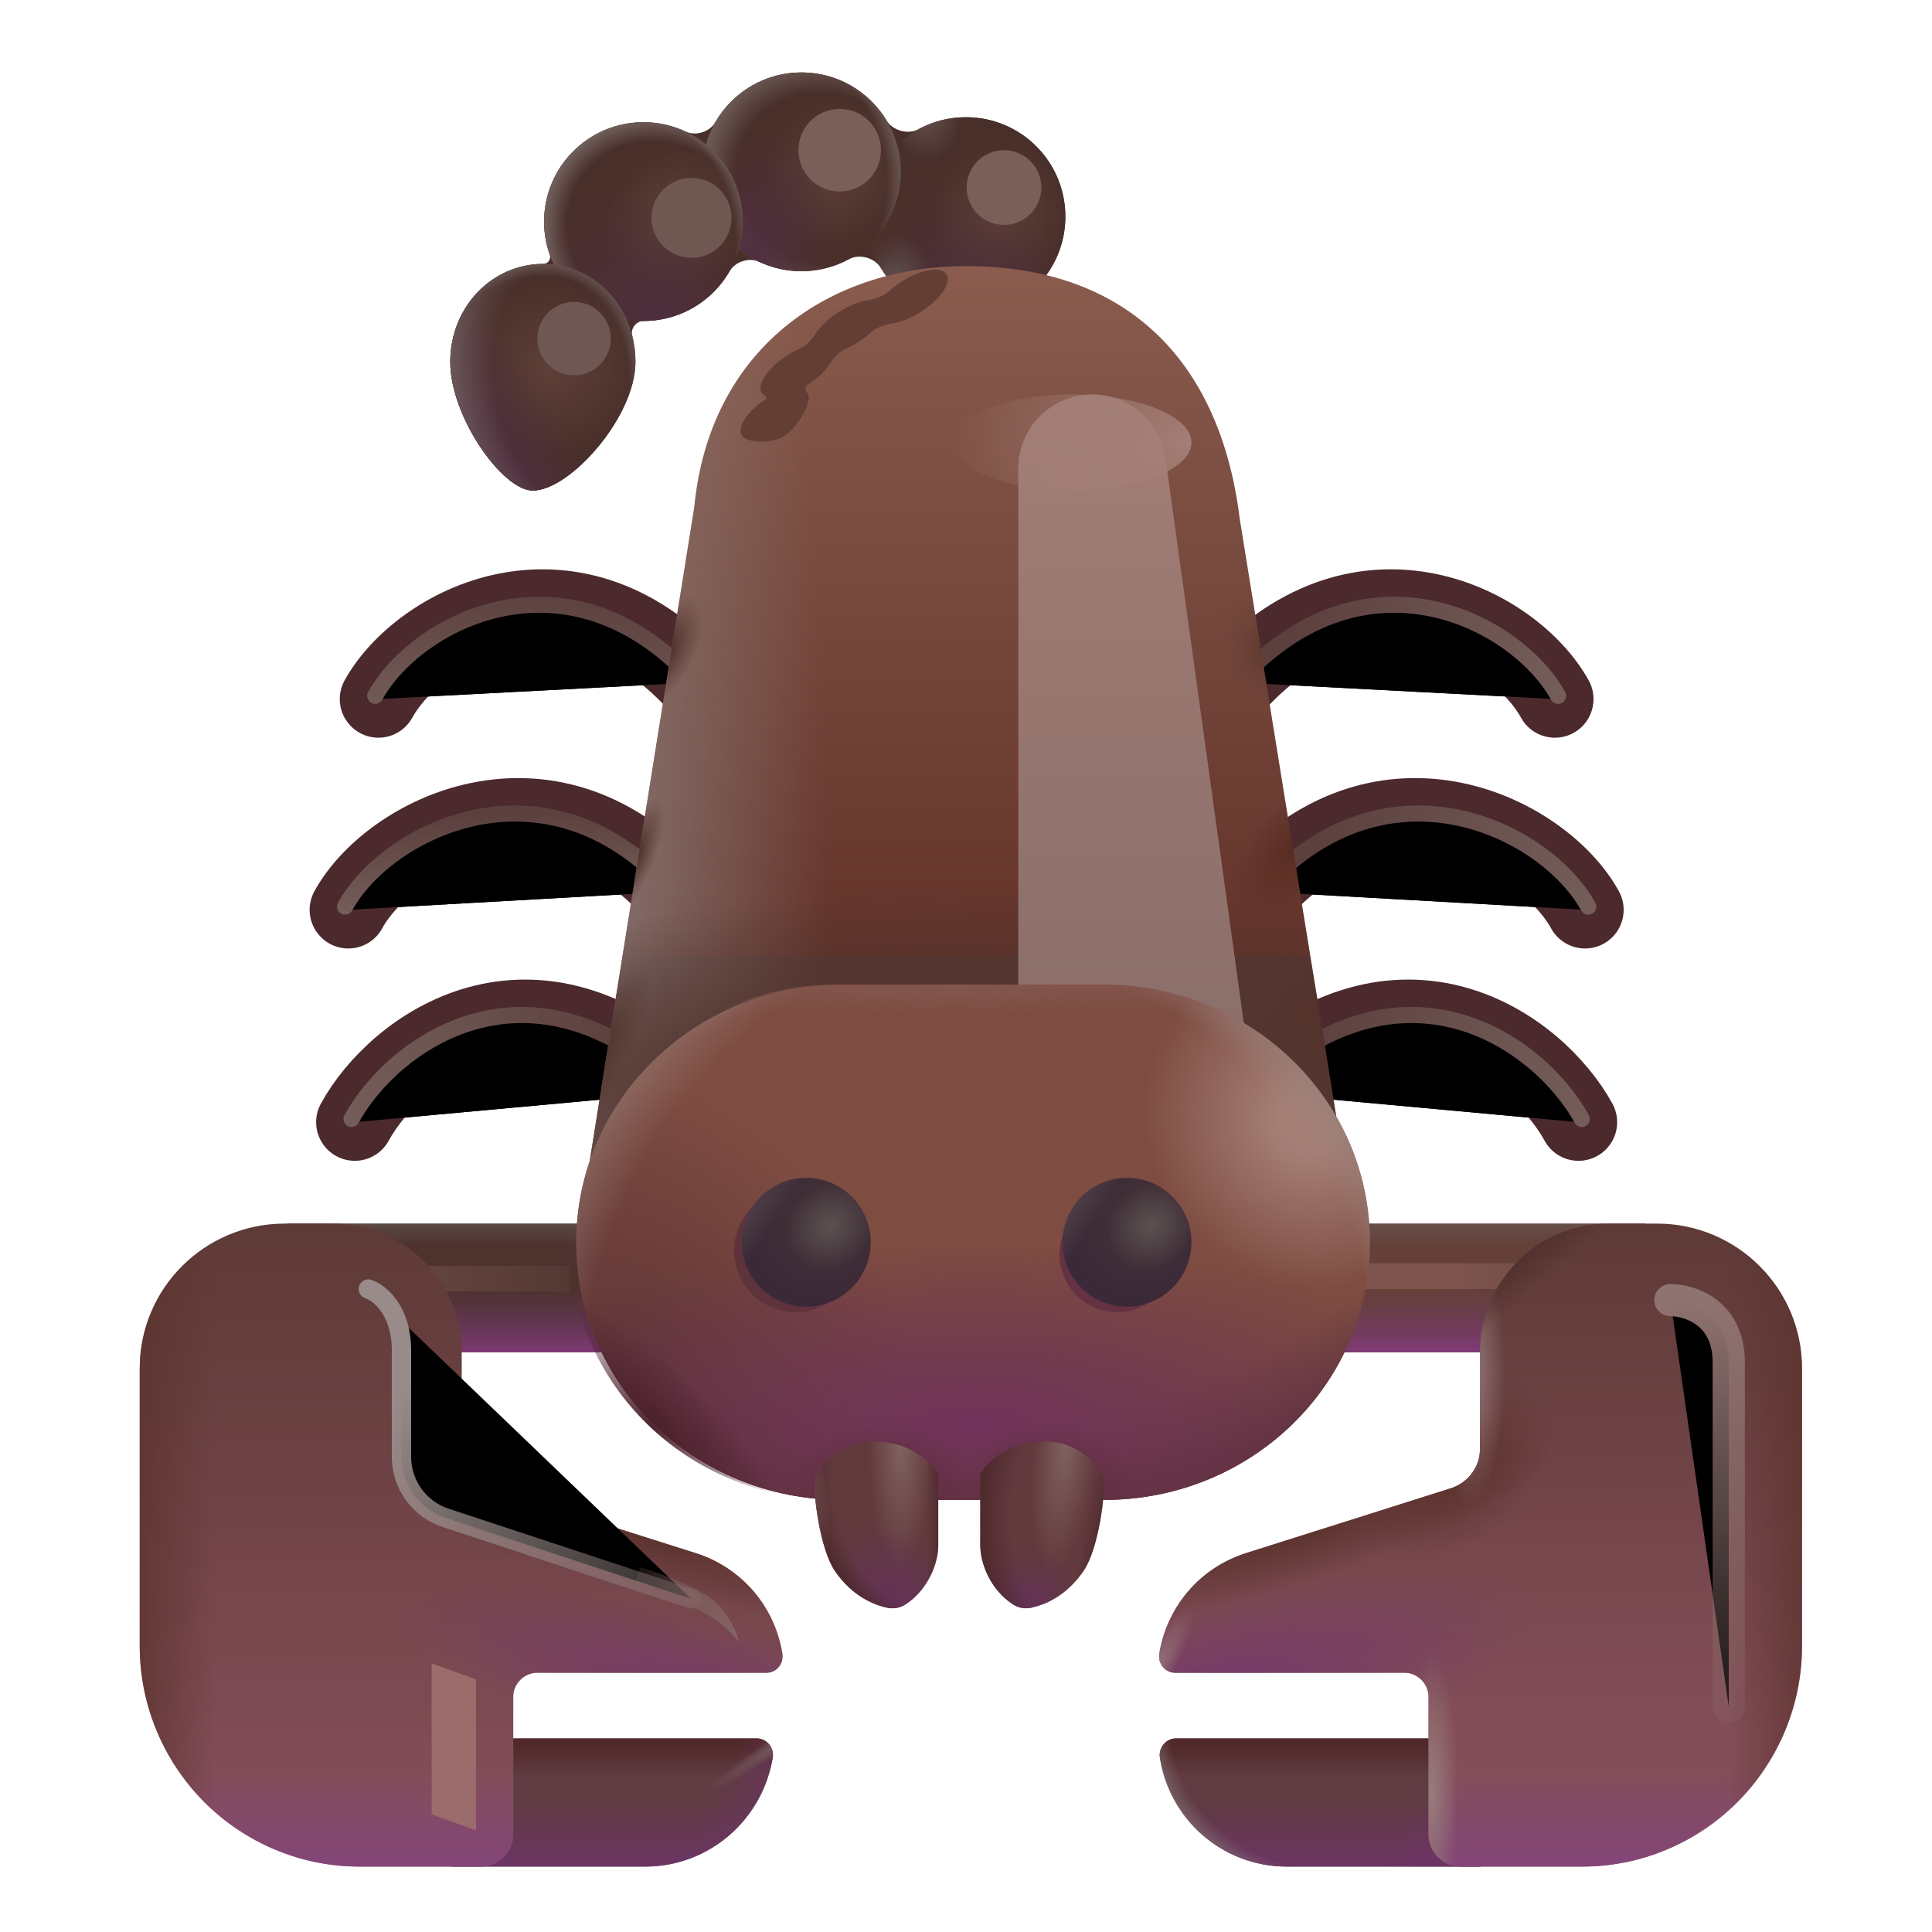 <svg viewBox="1 1 30 30" xmlns="http://www.w3.org/2000/svg">
<path d="M14.68 5.163C14.582 5.001 14.344 4.936 14.178 5.026C13.96 5.144 13.71 5.211 13.445 5.211C13.213 5.211 12.992 5.16 12.795 5.067C12.632 4.992 12.418 5.06 12.328 5.214C12.061 5.675 11.563 5.984 10.992 5.984V5.984C10.88 5.984 10.789 6.101 10.816 6.21C10.85 6.341 10.867 6.478 10.867 6.621C10.867 7.473 9.852 8.617 9.273 8.617C8.805 8.617 7.992 7.473 7.992 6.621C7.992 5.769 8.636 5.098 9.438 5.098V5.098C9.508 5.098 9.561 5.023 9.537 4.957C9.48 4.796 9.449 4.622 9.449 4.441C9.449 3.589 10.14 2.898 10.992 2.898C11.225 2.898 11.445 2.95 11.643 3.042C11.805 3.117 12.02 3.05 12.11 2.895C12.377 2.435 12.875 2.125 13.445 2.125C14.005 2.125 14.495 2.423 14.765 2.869C14.863 3.03 15.101 3.095 15.267 3.005C15.485 2.887 15.735 2.82 16 2.82C16.852 2.82 17.543 3.511 17.543 4.363C17.543 5.215 16.852 5.906 16 5.906C15.441 5.906 14.95 5.608 14.68 5.163Z" fill="#492F2A"/>
<path d="M14.68 5.163C14.582 5.001 14.344 4.936 14.178 5.026C13.96 5.144 13.71 5.211 13.445 5.211C13.213 5.211 12.992 5.16 12.795 5.067C12.632 4.992 12.418 5.06 12.328 5.214C12.061 5.675 11.563 5.984 10.992 5.984V5.984C10.88 5.984 10.789 6.101 10.816 6.21C10.85 6.341 10.867 6.478 10.867 6.621C10.867 7.473 9.852 8.617 9.273 8.617C8.805 8.617 7.992 7.473 7.992 6.621C7.992 5.769 8.636 5.098 9.438 5.098V5.098C9.508 5.098 9.561 5.023 9.537 4.957C9.48 4.796 9.449 4.622 9.449 4.441C9.449 3.589 10.14 2.898 10.992 2.898C11.225 2.898 11.445 2.95 11.643 3.042C11.805 3.117 12.02 3.05 12.11 2.895C12.377 2.435 12.875 2.125 13.445 2.125C14.005 2.125 14.495 2.423 14.765 2.869C14.863 3.03 15.101 3.095 15.267 3.005C15.485 2.887 15.735 2.82 16 2.82C16.852 2.82 17.543 3.511 17.543 4.363C17.543 5.215 16.852 5.906 16 5.906C15.441 5.906 14.95 5.608 14.68 5.163Z" fill="url(#paint0_radial_28327_6701)"/>
<circle cx="16" cy="4.363" r="1.543" fill="url(#paint1_radial_28327_6701)"/>
<circle cx="16" cy="4.363" r="1.543" fill="url(#paint2_radial_28327_6701)"/>
<circle cx="16" cy="4.363" r="1.543" fill="url(#paint3_radial_28327_6701)"/>
<circle cx="16" cy="4.363" r="1.543" fill="url(#paint4_radial_28327_6701)"/>
<circle cx="16" cy="4.363" r="1.543" fill="url(#paint5_radial_28327_6701)"/>
<circle cx="13.445" cy="3.668" r="1.543" fill="url(#paint6_radial_28327_6701)"/>
<circle cx="13.445" cy="3.668" r="1.543" fill="url(#paint7_radial_28327_6701)"/>
<circle cx="13.445" cy="3.668" r="1.543" fill="url(#paint8_radial_28327_6701)"/>
<circle cx="13.445" cy="3.668" r="1.543" fill="url(#paint9_radial_28327_6701)"/>
<circle cx="10.992" cy="4.441" r="1.543" fill="url(#paint10_radial_28327_6701)"/>
<circle cx="10.992" cy="4.441" r="1.543" fill="url(#paint11_radial_28327_6701)"/>
<circle cx="10.992" cy="4.441" r="1.543" fill="url(#paint12_radial_28327_6701)"/>
<circle cx="10.992" cy="4.441" r="1.543" fill="url(#paint13_radial_28327_6701)"/>
<path d="M10.867 6.621C10.867 7.473 9.852 8.617 9.273 8.617C8.805 8.617 7.992 7.473 7.992 6.621C7.992 5.769 8.636 5.098 9.438 5.098C10.239 5.098 10.867 5.769 10.867 6.621Z" fill="url(#paint14_radial_28327_6701)"/>
<path d="M10.867 6.621C10.867 7.473 9.852 8.617 9.273 8.617C8.805 8.617 7.992 7.473 7.992 6.621C7.992 5.769 8.636 5.098 9.438 5.098C10.239 5.098 10.867 5.769 10.867 6.621Z" fill="url(#paint15_radial_28327_6701)"/>
<path d="M10.867 6.621C10.867 7.473 9.852 8.617 9.273 8.617C8.805 8.617 7.992 7.473 7.992 6.621C7.992 5.769 8.636 5.098 9.438 5.098C10.239 5.098 10.867 5.769 10.867 6.621Z" fill="url(#paint16_radial_28327_6701)"/>
<path d="M10.867 6.621C10.867 7.473 9.852 8.617 9.273 8.617C8.805 8.617 7.992 7.473 7.992 6.621C7.992 5.769 8.636 5.098 9.438 5.098C10.239 5.098 10.867 5.769 10.867 6.621Z" fill="url(#paint17_radial_28327_6701)"/>
<g filter="url(#filter0_i_28327_6701)">
<path d="M25.561 18.375C24.92 17.206 22.803 15.664 20.451 17.906" stroke="#4B292C" stroke-width="1.2" stroke-linecap="round"/>
<path d="M25.561 18.375C24.92 17.206 22.803 15.664 20.451 17.906" stroke="url(#paint18_radial_28327_6701)" stroke-width="1.2" stroke-linecap="round"/>
</g>
<g filter="url(#filter1_f_28327_6701)">
<path d="M25.561 18.375C24.92 17.206 22.803 15.664 20.451 17.906" stroke="url(#paint19_linear_28327_6701)" stroke-width="0.25" stroke-linecap="round"/>
</g>
<g filter="url(#filter2_i_28327_6701)">
<path d="M25.662 15.078C25.022 13.909 22.569 12.653 20.616 14.794" stroke="#4B292C" stroke-width="1.2" stroke-linecap="round"/>
<path d="M25.662 15.078C25.022 13.909 22.569 12.653 20.616 14.794" stroke="url(#paint20_radial_28327_6701)" stroke-width="1.2" stroke-linecap="round"/>
</g>
<g filter="url(#filter3_f_28327_6701)">
<path d="M25.662 15.078C25.022 13.909 22.569 12.653 20.616 14.794" stroke="url(#paint21_linear_28327_6701)" stroke-width="0.25" stroke-linecap="round"/>
</g>
<g filter="url(#filter4_i_28327_6701)">
<path d="M25.194 11.805C24.553 10.649 22.217 9.43 20.264 11.547" stroke="#4B292C" stroke-width="1.2" stroke-linecap="round"/>
<path d="M25.194 11.805C24.553 10.649 22.217 9.43 20.264 11.547" stroke="url(#paint22_radial_28327_6701)" stroke-width="1.2" stroke-linecap="round"/>
</g>
<g filter="url(#filter5_f_28327_6701)">
<path d="M25.194 11.805C24.553 10.649 22.217 9.43 20.264 11.547" stroke="url(#paint23_linear_28327_6701)" stroke-width="0.25" stroke-linecap="round"/>
</g>
<g filter="url(#filter6_i_28327_6701)">
<path d="M6.459 18.375C7.1 17.206 9.217 15.664 11.569 17.906" stroke="#4B292C" stroke-width="1.2" stroke-linecap="round"/>
<path d="M6.459 18.375C7.1 17.206 9.217 15.664 11.569 17.906" stroke="url(#paint24_radial_28327_6701)" stroke-width="1.2" stroke-linecap="round"/>
</g>
<g filter="url(#filter7_f_28327_6701)">
<path d="M6.459 18.375C7.1 17.206 9.217 15.664 11.569 17.906" stroke="url(#paint25_linear_28327_6701)" stroke-width="0.25" stroke-linecap="round"/>
</g>
<g filter="url(#filter8_i_28327_6701)">
<path d="M6.358 15.078C6.998 13.909 9.451 12.653 11.405 14.794" stroke="#4B292C" stroke-width="1.2" stroke-linecap="round"/>
<path d="M6.358 15.078C6.998 13.909 9.451 12.653 11.405 14.794" stroke="url(#paint26_radial_28327_6701)" stroke-width="1.2" stroke-linecap="round"/>
</g>
<g filter="url(#filter9_f_28327_6701)">
<path d="M6.358 15.078C6.998 13.909 9.451 12.653 11.405 14.794" stroke="url(#paint27_linear_28327_6701)" stroke-width="0.25" stroke-linecap="round"/>
</g>
<g filter="url(#filter10_i_28327_6701)">
<path d="M6.826 11.805C7.467 10.649 9.803 9.43 11.756 11.547" stroke="#4B292C" stroke-width="1.2" stroke-linecap="round"/>
<path d="M6.826 11.805C7.467 10.649 9.803 9.43 11.756 11.547" stroke="url(#paint28_radial_28327_6701)" stroke-width="1.2" stroke-linecap="round"/>
</g>
<g filter="url(#filter11_f_28327_6701)">
<path d="M6.826 11.805C7.467 10.649 9.803 9.43 11.756 11.547" stroke="url(#paint29_linear_28327_6701)" stroke-width="0.25" stroke-linecap="round"/>
</g>
<path d="M21.93 19.462L10.09 19.452L11.781 8.874C12.016 6.436 13.848 5.132 16.01 5.132C18.422 5.132 19.938 6.53 20.25 9.052L21.93 19.462Z" fill="url(#paint30_linear_28327_6701)"/>
<path d="M21.93 19.462L10.09 19.452L11.781 8.874C12.016 6.436 13.848 5.132 16.01 5.132C18.422 5.132 19.938 6.53 20.25 9.052L21.93 19.462Z" fill="url(#paint31_radial_28327_6701)"/>
<path d="M21.93 19.462L10.09 19.452L11.781 8.874C12.016 6.436 13.848 5.132 16.01 5.132C18.422 5.132 19.938 6.53 20.25 9.052L21.93 19.462Z" fill="url(#paint32_radial_28327_6701)"/>
<path d="M21.93 19.462L10.09 19.452L11.781 8.874C12.016 6.436 13.848 5.132 16.01 5.132C18.422 5.132 19.938 6.53 20.25 9.052L21.93 19.462Z" fill="url(#paint33_radial_28327_6701)"/>
<path d="M21.93 19.462L10.09 19.452L11.781 8.874C12.016 6.436 13.848 5.132 16.01 5.132C18.422 5.132 19.938 6.53 20.25 9.052L21.93 19.462Z" fill="url(#paint34_radial_28327_6701)"/>
<path d="M21.93 19.462L10.09 19.452L11.781 8.874C12.016 6.436 13.848 5.132 16.01 5.132C18.422 5.132 19.938 6.53 20.25 9.052L21.93 19.462Z" fill="url(#paint35_radial_28327_6701)"/>
<path d="M21.93 19.462L10.09 19.452L11.781 8.874C12.016 6.436 13.848 5.132 16.01 5.132C18.422 5.132 19.938 6.53 20.25 9.052L21.93 19.462Z" fill="url(#paint36_radial_28327_6701)"/>
<path d="M21.93 19.462L10.09 19.452L11.781 8.874C12.016 6.436 13.848 5.132 16.01 5.132C18.422 5.132 19.938 6.53 20.25 9.052L21.93 19.462Z" fill="url(#paint37_radial_28327_6701)"/>
<path d="M21.93 19.462L10.09 19.452L11.781 8.874C12.016 6.436 13.848 5.132 16.01 5.132C18.422 5.132 19.938 6.53 20.25 9.052L21.93 19.462Z" fill="url(#paint38_radial_28327_6701)"/>
<g filter="url(#filter12_f_28327_6701)">
<path d="M14.865 6.021C14.746 6.04 14.612 6.08 14.524 6.161C14.466 6.214 14.398 6.267 14.323 6.314C14.257 6.356 14.191 6.391 14.127 6.419C14.023 6.465 13.94 6.565 13.878 6.66C13.807 6.769 13.683 6.887 13.526 6.987V6.987C13.495 7.007 13.502 7.065 13.528 7.092C13.534 7.098 13.539 7.105 13.543 7.112C13.626 7.242 13.376 7.646 13.17 7.777C13.004 7.883 12.604 7.892 12.522 7.763C12.439 7.633 12.603 7.385 12.888 7.204V7.204C12.907 7.192 12.902 7.159 12.881 7.148C12.859 7.137 12.841 7.121 12.828 7.101C12.746 6.971 12.924 6.71 13.227 6.517C13.293 6.476 13.359 6.44 13.423 6.412C13.527 6.367 13.61 6.267 13.672 6.172C13.743 6.063 13.867 5.945 14.024 5.845C14.176 5.748 14.331 5.687 14.458 5.666C14.576 5.647 14.71 5.607 14.799 5.526C14.856 5.473 14.924 5.421 14.999 5.373C15.302 5.18 15.615 5.129 15.697 5.259C15.78 5.388 15.601 5.65 15.298 5.843C15.146 5.939 14.991 6.001 14.865 6.021Z" fill="#623E34"/>
</g>
<g filter="url(#filter13_f_28327_6701)">
<path d="M16.812 8.273V17.75L20.616 19.062L19.098 8.116C19.019 7.548 18.534 7.125 17.961 7.125C17.327 7.125 16.812 7.639 16.812 8.273Z" fill="url(#paint39_linear_28327_6701)"/>
</g>
<path d="M27.5 22H17.85V20H26.55L27.5 22Z" fill="#654038"/>
<path d="M27.5 22H17.85V20H26.55L27.5 22Z" fill="url(#paint40_linear_28327_6701)"/>
<path d="M27.5 22H17.85V20H26.55L27.5 22Z" fill="url(#paint41_linear_28327_6701)"/>
<path d="M23.49 27.994H19.26C19.11 27.994 18.99 28.134 19.01 28.284C19.15 29.244 19.98 29.984 20.98 29.984H23.99L23.49 27.994Z" fill="#603B42"/>
<path d="M23.49 27.994H19.26C19.11 27.994 18.99 28.134 19.01 28.284C19.15 29.244 19.98 29.984 20.98 29.984H23.99L23.49 27.994Z" fill="url(#paint42_linear_28327_6701)"/>
<path d="M23.49 27.994H19.26C19.11 27.994 18.99 28.134 19.01 28.284C19.15 29.244 19.98 29.984 20.98 29.984H23.99L23.49 27.994Z" fill="url(#paint43_linear_28327_6701)"/>
<path d="M23.49 27.994H19.26C19.11 27.994 18.99 28.134 19.01 28.284C19.15 29.244 19.98 29.984 20.98 29.984H23.99L23.49 27.994Z" fill="url(#paint44_linear_28327_6701)"/>
<path d="M23.49 27.994H19.26C19.11 27.994 18.99 28.134 19.01 28.284C19.15 29.244 19.98 29.984 20.98 29.984H23.99L23.49 27.994Z" fill="url(#paint45_radial_28327_6701)"/>
<g filter="url(#filter14_f_28327_6701)">
<rect x="21.93" y="20.616" width="3.306" height="0.399" fill="url(#paint46_linear_28327_6701)"/>
</g>
<path d="M26.731 20C27.974 20 28.981 21.007 28.981 22.25V26.564C28.981 27.466 28.621 28.339 27.981 28.981C27.341 29.623 26.471 29.984 25.571 29.984H23.681C23.405 29.984 23.181 29.76 23.181 29.483V27.346C23.181 27.145 23.011 26.975 22.811 26.975H19.251C19.091 26.975 18.981 26.834 19.001 26.684C19.111 25.962 19.621 25.35 20.341 25.119L23.541 24.106C23.801 24.016 23.981 23.775 23.981 23.504V22C23.981 20.895 24.877 20 25.981 20H26.731Z" fill="url(#paint47_linear_28327_6701)"/>
<path d="M26.731 20C27.974 20 28.981 21.007 28.981 22.25V26.564C28.981 27.466 28.621 28.339 27.981 28.981C27.341 29.623 26.471 29.984 25.571 29.984H23.681C23.405 29.984 23.181 29.76 23.181 29.483V27.346C23.181 27.145 23.011 26.975 22.811 26.975H19.251C19.091 26.975 18.981 26.834 19.001 26.684C19.111 25.962 19.621 25.35 20.341 25.119L23.541 24.106C23.801 24.016 23.981 23.775 23.981 23.504V22C23.981 20.895 24.877 20 25.981 20H26.731Z" fill="url(#paint48_linear_28327_6701)"/>
<path d="M26.731 20C27.974 20 28.981 21.007 28.981 22.25V26.564C28.981 27.466 28.621 28.339 27.981 28.981C27.341 29.623 26.471 29.984 25.571 29.984H23.681C23.405 29.984 23.181 29.76 23.181 29.483V27.346C23.181 27.145 23.011 26.975 22.811 26.975H19.251C19.091 26.975 18.981 26.834 19.001 26.684C19.111 25.962 19.621 25.35 20.341 25.119L23.541 24.106C23.801 24.016 23.981 23.775 23.981 23.504V22C23.981 20.895 24.877 20 25.981 20H26.731Z" fill="url(#paint49_radial_28327_6701)"/>
<path d="M26.731 20C27.974 20 28.981 21.007 28.981 22.25V26.564C28.981 27.466 28.621 28.339 27.981 28.981C27.341 29.623 26.471 29.984 25.571 29.984H23.681C23.405 29.984 23.181 29.76 23.181 29.483V27.346C23.181 27.145 23.011 26.975 22.811 26.975H19.251C19.091 26.975 18.981 26.834 19.001 26.684C19.111 25.962 19.621 25.35 20.341 25.119L23.541 24.106C23.801 24.016 23.981 23.775 23.981 23.504V22C23.981 20.895 24.877 20 25.981 20H26.731Z" fill="url(#paint50_radial_28327_6701)"/>
<path d="M26.731 20C27.974 20 28.981 21.007 28.981 22.25V26.564C28.981 27.466 28.621 28.339 27.981 28.981C27.341 29.623 26.471 29.984 25.571 29.984H23.681C23.405 29.984 23.181 29.76 23.181 29.483V27.346C23.181 27.145 23.011 26.975 22.811 26.975H19.251C19.091 26.975 18.981 26.834 19.001 26.684C19.111 25.962 19.621 25.35 20.341 25.119L23.541 24.106C23.801 24.016 23.981 23.775 23.981 23.504V22C23.981 20.895 24.877 20 25.981 20H26.731Z" fill="url(#paint51_radial_28327_6701)"/>
<path d="M26.731 20C27.974 20 28.981 21.007 28.981 22.25V26.564C28.981 27.466 28.621 28.339 27.981 28.981C27.341 29.623 26.471 29.984 25.571 29.984H23.681C23.405 29.984 23.181 29.76 23.181 29.483V27.346C23.181 27.145 23.011 26.975 22.811 26.975H19.251C19.091 26.975 18.981 26.834 19.001 26.684C19.111 25.962 19.621 25.35 20.341 25.119L23.541 24.106C23.801 24.016 23.981 23.775 23.981 23.504V22C23.981 20.895 24.877 20 25.981 20H26.731Z" fill="url(#paint52_linear_28327_6701)"/>
<path d="M26.731 20C27.974 20 28.981 21.007 28.981 22.25V26.564C28.981 27.466 28.621 28.339 27.981 28.981C27.341 29.623 26.471 29.984 25.571 29.984H23.681C23.405 29.984 23.181 29.76 23.181 29.483V27.346C23.181 27.145 23.011 26.975 22.811 26.975H19.251C19.091 26.975 18.981 26.834 19.001 26.684C19.111 25.962 19.621 25.35 20.341 25.119L23.541 24.106C23.801 24.016 23.981 23.775 23.981 23.504V22C23.981 20.895 24.877 20 25.981 20H26.731Z" fill="url(#paint53_radial_28327_6701)"/>
<path d="M26.731 20C27.974 20 28.981 21.007 28.981 22.25V26.564C28.981 27.466 28.621 28.339 27.981 28.981C27.341 29.623 26.471 29.984 25.571 29.984H23.681C23.405 29.984 23.181 29.76 23.181 29.483V27.346C23.181 27.145 23.011 26.975 22.811 26.975H19.251C19.091 26.975 18.981 26.834 19.001 26.684C19.111 25.962 19.621 25.35 20.341 25.119L23.541 24.106C23.801 24.016 23.981 23.775 23.981 23.504V22C23.981 20.895 24.877 20 25.981 20H26.731Z" fill="url(#paint54_radial_28327_6701)"/>
<path d="M26.731 20C27.974 20 28.981 21.007 28.981 22.25V26.564C28.981 27.466 28.621 28.339 27.981 28.981C27.341 29.623 26.471 29.984 25.571 29.984H23.681C23.405 29.984 23.181 29.76 23.181 29.483V27.346C23.181 27.145 23.011 26.975 22.811 26.975H19.251C19.091 26.975 18.981 26.834 19.001 26.684C19.111 25.962 19.621 25.35 20.341 25.119L23.541 24.106C23.801 24.016 23.981 23.775 23.981 23.504V22C23.981 20.895 24.877 20 25.981 20H26.731Z" fill="url(#paint55_radial_28327_6701)"/>
<path d="M26.731 20C27.974 20 28.981 21.007 28.981 22.25V26.564C28.981 27.466 28.621 28.339 27.981 28.981C27.341 29.623 26.471 29.984 25.571 29.984H23.681C23.405 29.984 23.181 29.76 23.181 29.483V27.346C23.181 27.145 23.011 26.975 22.811 26.975H19.251C19.091 26.975 18.981 26.834 19.001 26.684C19.111 25.962 19.621 25.35 20.341 25.119L23.541 24.106C23.801 24.016 23.981 23.775 23.981 23.504V22C23.981 20.895 24.877 20 25.981 20H26.731Z" fill="url(#paint56_linear_28327_6701)"/>
<path d="M4.51 22H14.16V20H5.46L4.51 22Z" fill="#4D322E"/>
<path d="M4.51 22H14.16V20H5.46L4.51 22Z" fill="url(#paint57_linear_28327_6701)"/>
<path d="M4.51 22H14.16V20H5.46L4.51 22Z" fill="url(#paint58_linear_28327_6701)"/>
<g filter="url(#filter15_f_28327_6701)">
<rect x="6.542" y="20.655" width="3.306" height="0.399" fill="url(#paint59_linear_28327_6701)"/>
</g>
<path d="M8.52 27.994H12.75C12.9 27.994 13.02 28.134 13 28.284C12.85 29.244 12.02 29.984 11.02 29.984H8.01L8.52 27.994Z" fill="#603B42"/>
<path d="M8.52 27.994H12.75C12.9 27.994 13.02 28.134 13 28.284C12.85 29.244 12.02 29.984 11.02 29.984H8.01L8.52 27.994Z" fill="url(#paint60_linear_28327_6701)"/>
<path d="M8.52 27.994H12.75C12.9 27.994 13.02 28.134 13 28.284C12.85 29.244 12.02 29.984 11.02 29.984H8.01L8.52 27.994Z" fill="url(#paint61_linear_28327_6701)"/>
<path d="M8.52 27.994H12.75C12.9 27.994 13.02 28.134 13 28.284C12.85 29.244 12.02 29.984 11.02 29.984H8.01L8.52 27.994Z" fill="url(#paint62_linear_28327_6701)"/>
<path d="M8.52 27.994H12.75C12.9 27.994 13.02 28.134 13 28.284C12.85 29.244 12.02 29.984 11.02 29.984H8.01L8.52 27.994Z" fill="url(#paint63_radial_28327_6701)"/>
<g filter="url(#filter16_i_28327_6701)">
<path d="M5.27 20C4.027 20 3.02 21.007 3.02 22.25V26.564C3.02 27.466 3.38 28.339 4.02 28.981C4.66 29.623 5.53 29.984 6.43 29.984H8.32C8.596 29.984 8.82 29.76 8.82 29.483V27.346C8.82 27.145 8.99 26.975 9.19 26.975H12.75C12.91 26.975 13.02 26.834 13 26.684C12.89 25.962 12.38 25.35 11.66 25.119L8.46 24.106C8.2 24.016 8.02 23.775 8.02 23.504V22C8.02 20.895 7.124 20 6.02 20H5.27Z" fill="url(#paint64_linear_28327_6701)"/>
<path d="M5.27 20C4.027 20 3.02 21.007 3.02 22.25V26.564C3.02 27.466 3.38 28.339 4.02 28.981C4.66 29.623 5.53 29.984 6.43 29.984H8.32C8.596 29.984 8.82 29.76 8.82 29.483V27.346C8.82 27.145 8.99 26.975 9.19 26.975H12.75C12.91 26.975 13.02 26.834 13 26.684C12.89 25.962 12.38 25.35 11.66 25.119L8.46 24.106C8.2 24.016 8.02 23.775 8.02 23.504V22C8.02 20.895 7.124 20 6.02 20H5.27Z" fill="url(#paint65_linear_28327_6701)"/>
<path d="M5.27 20C4.027 20 3.02 21.007 3.02 22.25V26.564C3.02 27.466 3.38 28.339 4.02 28.981C4.66 29.623 5.53 29.984 6.43 29.984H8.32C8.596 29.984 8.82 29.76 8.82 29.483V27.346C8.82 27.145 8.99 26.975 9.19 26.975H12.75C12.91 26.975 13.02 26.834 13 26.684C12.89 25.962 12.38 25.35 11.66 25.119L8.46 24.106C8.2 24.016 8.02 23.775 8.02 23.504V22C8.02 20.895 7.124 20 6.02 20H5.27Z" fill="url(#paint66_radial_28327_6701)"/>
<path d="M5.27 20C4.027 20 3.02 21.007 3.02 22.25V26.564C3.02 27.466 3.38 28.339 4.02 28.981C4.66 29.623 5.53 29.984 6.43 29.984H8.32C8.596 29.984 8.82 29.76 8.82 29.483V27.346C8.82 27.145 8.99 26.975 9.19 26.975H12.75C12.91 26.975 13.02 26.834 13 26.684C12.89 25.962 12.38 25.35 11.66 25.119L8.46 24.106C8.2 24.016 8.02 23.775 8.02 23.504V22C8.02 20.895 7.124 20 6.02 20H5.27Z" fill="url(#paint67_radial_28327_6701)"/>
<path d="M5.27 20C4.027 20 3.02 21.007 3.02 22.25V26.564C3.02 27.466 3.38 28.339 4.02 28.981C4.66 29.623 5.53 29.984 6.43 29.984H8.32C8.596 29.984 8.82 29.76 8.82 29.483V27.346C8.82 27.145 8.99 26.975 9.19 26.975H12.75C12.91 26.975 13.02 26.834 13 26.684C12.89 25.962 12.38 25.35 11.66 25.119L8.46 24.106C8.2 24.016 8.02 23.775 8.02 23.504V22C8.02 20.895 7.124 20 6.02 20H5.27Z" fill="url(#paint68_radial_28327_6701)"/>
<path d="M5.27 20C4.027 20 3.02 21.007 3.02 22.25V26.564C3.02 27.466 3.38 28.339 4.02 28.981C4.66 29.623 5.53 29.984 6.43 29.984H8.32C8.596 29.984 8.82 29.76 8.82 29.483V27.346C8.82 27.145 8.99 26.975 9.19 26.975H12.75C12.91 26.975 13.02 26.834 13 26.684C12.89 25.962 12.38 25.35 11.66 25.119L8.46 24.106C8.2 24.016 8.02 23.775 8.02 23.504V22C8.02 20.895 7.124 20 6.02 20H5.27Z" fill="url(#paint69_linear_28327_6701)"/>
</g>
<g filter="url(#filter17_i_28327_6701)">
<path d="M18.05 24.29H13.97C11.693 24.29 9.848 22.5 9.848 20.29C9.848 18.08 11.693 16.29 13.97 16.29H18.05C20.327 16.29 22.172 18.08 22.172 20.29C22.172 22.5 20.327 24.29 18.05 24.29Z" fill="#7E4C41"/>
<path d="M18.05 24.29H13.97C11.693 24.29 9.848 22.5 9.848 20.29C9.848 18.08 11.693 16.29 13.97 16.29H18.05C20.327 16.29 22.172 18.08 22.172 20.29C22.172 22.5 20.327 24.29 18.05 24.29Z" fill="url(#paint70_radial_28327_6701)"/>
<path d="M18.05 24.29H13.97C11.693 24.29 9.848 22.5 9.848 20.29C9.848 18.08 11.693 16.29 13.97 16.29H18.05C20.327 16.29 22.172 18.08 22.172 20.29C22.172 22.5 20.327 24.29 18.05 24.29Z" fill="url(#paint71_radial_28327_6701)"/>
<path d="M18.05 24.29H13.97C11.693 24.29 9.848 22.5 9.848 20.29C9.848 18.08 11.693 16.29 13.97 16.29H18.05C20.327 16.29 22.172 18.08 22.172 20.29C22.172 22.5 20.327 24.29 18.05 24.29Z" fill="url(#paint72_radial_28327_6701)"/>
<path d="M18.05 24.29H13.97C11.693 24.29 9.848 22.5 9.848 20.29C9.848 18.08 11.693 16.29 13.97 16.29H18.05C20.327 16.29 22.172 18.08 22.172 20.29C22.172 22.5 20.327 24.29 18.05 24.29Z" fill="url(#paint73_radial_28327_6701)"/>
<path d="M18.05 24.29H13.97C11.693 24.29 9.848 22.5 9.848 20.29C9.848 18.08 11.693 16.29 13.97 16.29H18.05C20.327 16.29 22.172 18.08 22.172 20.29C22.172 22.5 20.327 24.29 18.05 24.29Z" fill="url(#paint74_radial_28327_6701)"/>
<path d="M18.05 24.29H13.97C11.693 24.29 9.848 22.5 9.848 20.29C9.848 18.08 11.693 16.29 13.97 16.29H18.05C20.327 16.29 22.172 18.08 22.172 20.29C22.172 22.5 20.327 24.29 18.05 24.29Z" fill="url(#paint75_radial_28327_6701)"/>
<path d="M18.05 24.29H13.97C11.693 24.29 9.848 22.5 9.848 20.29C9.848 18.08 11.693 16.29 13.97 16.29H18.05C20.327 16.29 22.172 18.08 22.172 20.29C22.172 22.5 20.327 24.29 18.05 24.29Z" fill="url(#paint76_radial_28327_6701)"/>
<path d="M18.05 24.29H13.97C11.693 24.29 9.848 22.5 9.848 20.29C9.848 18.08 11.693 16.29 13.97 16.29H18.05C20.327 16.29 22.172 18.08 22.172 20.29C22.172 22.5 20.327 24.29 18.05 24.29Z" fill="url(#paint77_radial_28327_6701)"/>
</g>
<path d="M18.05 24.29H13.97C11.693 24.29 9.848 22.5 9.848 20.29C9.848 18.08 11.693 16.29 13.97 16.29H18.05C20.327 16.29 22.172 18.08 22.172 20.29C22.172 22.5 20.327 24.29 18.05 24.29Z" fill="url(#paint78_radial_28327_6701)"/>
<path d="M18.05 24.29H13.97C11.693 24.29 9.848 22.5 9.848 20.29C9.848 18.08 11.693 16.29 13.97 16.29H18.05C20.327 16.29 22.172 18.08 22.172 20.29C22.172 22.5 20.327 24.29 18.05 24.29Z" fill="url(#paint79_radial_28327_6701)"/>
<g filter="url(#filter18_f_28327_6701)">
<path d="M18.348 21.376C18.842 21.376 19.242 20.976 19.242 20.481C19.242 19.987 18.842 19.587 18.348 19.587C17.854 19.587 17.453 19.987 17.453 20.481C17.453 20.976 17.854 21.376 18.348 21.376Z" fill="#643243"/>
</g>
<g filter="url(#filter19_f_28327_6701)">
<path d="M13.356 21.376C13.884 21.376 14.312 20.948 14.312 20.419C14.312 19.891 13.884 19.462 13.356 19.462C12.827 19.462 12.399 19.891 12.399 20.419C12.399 20.948 12.827 21.376 13.356 21.376Z" fill="#5F333B"/>
</g>
<path d="M18.5 21.29C19.052 21.29 19.5 20.842 19.5 20.29C19.5 19.738 19.052 19.29 18.5 19.29C17.948 19.29 17.5 19.738 17.5 20.29C17.5 20.842 17.948 21.29 18.5 21.29Z" fill="url(#paint80_radial_28327_6701)"/>
<path d="M18.5 21.29C19.052 21.29 19.5 20.842 19.5 20.29C19.5 19.738 19.052 19.29 18.5 19.29C17.948 19.29 17.5 19.738 17.5 20.29C17.5 20.842 17.948 21.29 18.5 21.29Z" fill="url(#paint81_radial_28327_6701)"/>
<path d="M18.5 21.29C19.052 21.29 19.5 20.842 19.5 20.29C19.5 19.738 19.052 19.29 18.5 19.29C17.948 19.29 17.5 19.738 17.5 20.29C17.5 20.842 17.948 21.29 18.5 21.29Z" fill="url(#paint82_linear_28327_6701)"/>
<path d="M13.52 21.29C14.072 21.29 14.52 20.842 14.52 20.29C14.52 19.738 14.072 19.29 13.52 19.29C12.968 19.29 12.52 19.738 12.52 20.29C12.52 20.842 12.968 21.29 13.52 21.29Z" fill="url(#paint83_radial_28327_6701)"/>
<path d="M13.52 21.29C14.072 21.29 14.52 20.842 14.52 20.29C14.52 19.738 14.072 19.29 13.52 19.29C12.968 19.29 12.52 19.738 12.52 20.29C12.52 20.842 12.968 21.29 13.52 21.29Z" fill="url(#paint84_radial_28327_6701)"/>
<path d="M13.52 21.29C14.072 21.29 14.52 20.842 14.52 20.29C14.52 19.738 14.072 19.29 13.52 19.29C12.968 19.29 12.52 19.738 12.52 20.29C12.52 20.842 12.968 21.29 13.52 21.29Z" fill="url(#paint85_linear_28327_6701)"/>
<path d="M14.623 23.383C14.073 23.358 13.748 23.737 13.655 23.93C13.618 24.169 13.731 25.048 13.963 25.391C14.232 25.787 14.571 25.922 14.786 25.966C14.881 25.985 14.98 25.966 15.061 25.913C15.422 25.678 15.569 25.263 15.569 24.996V23.891C15.483 23.732 15.173 23.408 14.623 23.383Z" fill="#62393D"/>
<path d="M14.623 23.383C14.073 23.358 13.748 23.737 13.655 23.93C13.618 24.169 13.731 25.048 13.963 25.391C14.232 25.787 14.571 25.922 14.786 25.966C14.881 25.985 14.98 25.966 15.061 25.913C15.422 25.678 15.569 25.263 15.569 24.996V23.891C15.483 23.732 15.173 23.408 14.623 23.383Z" fill="url(#paint86_radial_28327_6701)"/>
<path d="M14.623 23.383C14.073 23.358 13.748 23.737 13.655 23.93C13.618 24.169 13.731 25.048 13.963 25.391C14.232 25.787 14.571 25.922 14.786 25.966C14.881 25.985 14.98 25.966 15.061 25.913C15.422 25.678 15.569 25.263 15.569 24.996V23.891C15.483 23.732 15.173 23.408 14.623 23.383Z" fill="url(#paint87_radial_28327_6701)"/>
<path d="M14.623 23.383C14.073 23.358 13.748 23.737 13.655 23.93C13.618 24.169 13.731 25.048 13.963 25.391C14.232 25.787 14.571 25.922 14.786 25.966C14.881 25.985 14.98 25.966 15.061 25.913C15.422 25.678 15.569 25.263 15.569 24.996V23.891C15.483 23.732 15.173 23.408 14.623 23.383Z" fill="url(#paint88_radial_28327_6701)"/>
<path d="M14.623 23.383C14.073 23.358 13.748 23.737 13.655 23.93C13.618 24.169 13.731 25.048 13.963 25.391C14.232 25.787 14.571 25.922 14.786 25.966C14.881 25.985 14.98 25.966 15.061 25.913C15.422 25.678 15.569 25.263 15.569 24.996V23.891C15.483 23.732 15.173 23.408 14.623 23.383Z" fill="url(#paint89_linear_28327_6701)"/>
<path d="M14.623 23.383C14.073 23.358 13.748 23.737 13.655 23.93C13.618 24.169 13.731 25.048 13.963 25.391C14.232 25.787 14.571 25.922 14.786 25.966C14.881 25.985 14.98 25.966 15.061 25.913C15.422 25.678 15.569 25.263 15.569 24.996V23.891C15.483 23.732 15.173 23.408 14.623 23.383Z" fill="url(#paint90_radial_28327_6701)"/>
<path d="M17.167 23.383C17.717 23.358 18.042 23.737 18.136 23.93C18.173 24.169 18.06 25.048 17.828 25.391C17.558 25.787 17.22 25.922 17.005 25.966C16.91 25.985 16.811 25.966 16.73 25.913C16.368 25.678 16.222 25.263 16.222 24.996V23.891C16.308 23.732 16.617 23.408 17.167 23.383Z" fill="#62393D"/>
<path d="M17.167 23.383C17.717 23.358 18.042 23.737 18.136 23.93C18.173 24.169 18.06 25.048 17.828 25.391C17.558 25.787 17.22 25.922 17.005 25.966C16.91 25.985 16.811 25.966 16.73 25.913C16.368 25.678 16.222 25.263 16.222 24.996V23.891C16.308 23.732 16.617 23.408 17.167 23.383Z" fill="url(#paint91_radial_28327_6701)"/>
<path d="M17.167 23.383C17.717 23.358 18.042 23.737 18.136 23.93C18.173 24.169 18.06 25.048 17.828 25.391C17.558 25.787 17.22 25.922 17.005 25.966C16.91 25.985 16.811 25.966 16.73 25.913C16.368 25.678 16.222 25.263 16.222 24.996V23.891C16.308 23.732 16.617 23.408 17.167 23.383Z" fill="url(#paint92_radial_28327_6701)"/>
<path d="M17.167 23.383C17.717 23.358 18.042 23.737 18.136 23.93C18.173 24.169 18.06 25.048 17.828 25.391C17.558 25.787 17.22 25.922 17.005 25.966C16.91 25.985 16.811 25.966 16.73 25.913C16.368 25.678 16.222 25.263 16.222 24.996V23.891C16.308 23.732 16.617 23.408 17.167 23.383Z" fill="url(#paint93_radial_28327_6701)"/>
<path d="M17.167 23.383C17.717 23.358 18.042 23.737 18.136 23.93C18.173 24.169 18.06 25.048 17.828 25.391C17.558 25.787 17.22 25.922 17.005 25.966C16.91 25.985 16.811 25.966 16.73 25.913C16.368 25.678 16.222 25.263 16.222 24.996V23.891C16.308 23.732 16.617 23.408 17.167 23.383Z" fill="url(#paint94_linear_28327_6701)"/>
<g filter="url(#filter20_f_28327_6701)">
<path d="M7.703 26.828L8.391 27.078V29.422L7.703 29.172V26.828Z" fill="#9A6D6C"/>
</g>
<g filter="url(#filter21_f_28327_6701)">
<path d="M6.719 21.016C6.891 21.073 7.234 21.344 7.234 21.969C7.234 22.395 7.234 23.046 7.234 23.621C7.234 24.052 7.511 24.435 7.921 24.57L11.734 25.828" stroke="url(#paint95_linear_28327_6701)" stroke-width="0.3" stroke-linecap="round"/>
</g>
<g filter="url(#filter22_f_28327_6701)">
<ellipse cx="17.65" cy="7.871" rx="1.85" ry="0.746" fill="url(#paint96_radial_28327_6701)"/>
</g>
<g filter="url(#filter23_f_28327_6701)">
<path d="M11.945 25.758C12.291 25.972 12.435 26.338 12.484 26.508C12.084 25.983 11.344 25.758 10.836 25.664L10.938 25.336C11.06 25.365 11.633 25.564 11.945 25.758Z" fill="url(#paint97_linear_28327_6701)"/>
</g>
<g filter="url(#filter24_f_28327_6701)">
<path d="M26.938 21.188C27.24 21.188 27.844 21.381 27.844 22.156C27.844 22.931 27.844 26.042 27.844 27.5" stroke="url(#paint98_linear_28327_6701)" stroke-width="0.5" stroke-linecap="round"/>
</g>
<g filter="url(#filter25_f_28327_6701)">
<circle cx="9.914" cy="6.258" r="0.57" fill="#6F5853"/>
</g>
<g filter="url(#filter26_f_28327_6701)">
<circle cx="11.738" cy="4.383" r="0.621" fill="#705852"/>
</g>
<g filter="url(#filter27_f_28327_6701)">
<circle cx="14.039" cy="3.332" r="0.641" fill="#795F59"/>
</g>
<g filter="url(#filter28_f_28327_6701)">
<circle cx="16.59" cy="3.912" r="0.58" fill="#795F59"/>
</g>
<defs>
<filter id="filter0_i_28327_6701" x="19.801" y="16.161" width="6.359" height="2.864" filterUnits="userSpaceOnUse" color-interpolation-filters="sRGB">
<feFlood flood-opacity="0" result="BackgroundImageFix"/>
<feBlend mode="normal" in="SourceGraphic" in2="BackgroundImageFix" result="shape"/>
<feColorMatrix in="SourceAlpha" type="matrix" values="0 0 0 0 0 0 0 0 0 0 0 0 0 0 0 0 0 0 127 0" result="hardAlpha"/>
<feOffset dx="-0.05" dy="0.05"/>
<feGaussianBlur stdDeviation="0.125"/>
<feComposite in2="hardAlpha" operator="arithmetic" k2="-1" k3="1"/>
<feColorMatrix type="matrix" values="0 0 0 0 0.51 0 0 0 0 0.459 0 0 0 0 0.447 0 0 0 1 0"/>
<feBlend mode="normal" in2="shape" result="effect1_innerShadow_28327_6701"/>
</filter>
<filter id="filter1_f_28327_6701" x="19.926" y="16.236" width="6.159" height="2.664" filterUnits="userSpaceOnUse" color-interpolation-filters="sRGB">
<feFlood flood-opacity="0" result="BackgroundImageFix"/>
<feBlend mode="normal" in="SourceGraphic" in2="BackgroundImageFix" result="shape"/>
<feGaussianBlur stdDeviation="0.2" result="effect1_foregroundBlur_28327_6701"/>
</filter>
<filter id="filter2_i_28327_6701" x="19.965" y="13.033" width="6.297" height="2.696" filterUnits="userSpaceOnUse" color-interpolation-filters="sRGB">
<feFlood flood-opacity="0" result="BackgroundImageFix"/>
<feBlend mode="normal" in="SourceGraphic" in2="BackgroundImageFix" result="shape"/>
<feColorMatrix in="SourceAlpha" type="matrix" values="0 0 0 0 0 0 0 0 0 0 0 0 0 0 0 0 0 0 127 0" result="hardAlpha"/>
<feOffset dx="-0.05" dy="0.05"/>
<feGaussianBlur stdDeviation="0.125"/>
<feComposite in2="hardAlpha" operator="arithmetic" k2="-1" k3="1"/>
<feColorMatrix type="matrix" values="0 0 0 0 0.51 0 0 0 0 0.459 0 0 0 0 0.447 0 0 0 1 0"/>
<feBlend mode="normal" in2="shape" result="effect1_innerShadow_28327_6701"/>
</filter>
<filter id="filter3_f_28327_6701" x="20.09" y="13.107" width="6.097" height="2.496" filterUnits="userSpaceOnUse" color-interpolation-filters="sRGB">
<feFlood flood-opacity="0" result="BackgroundImageFix"/>
<feBlend mode="normal" in="SourceGraphic" in2="BackgroundImageFix" result="shape"/>
<feGaussianBlur stdDeviation="0.2" result="effect1_foregroundBlur_28327_6701"/>
</filter>
<filter id="filter4_i_28327_6701" x="19.614" y="9.79" width="6.18" height="2.665" filterUnits="userSpaceOnUse" color-interpolation-filters="sRGB">
<feFlood flood-opacity="0" result="BackgroundImageFix"/>
<feBlend mode="normal" in="SourceGraphic" in2="BackgroundImageFix" result="shape"/>
<feColorMatrix in="SourceAlpha" type="matrix" values="0 0 0 0 0 0 0 0 0 0 0 0 0 0 0 0 0 0 127 0" result="hardAlpha"/>
<feOffset dx="-0.05" dy="0.05"/>
<feGaussianBlur stdDeviation="0.125"/>
<feComposite in2="hardAlpha" operator="arithmetic" k2="-1" k3="1"/>
<feColorMatrix type="matrix" values="0 0 0 0 0.51 0 0 0 0 0.459 0 0 0 0 0.447 0 0 0 1 0"/>
<feBlend mode="normal" in2="shape" result="effect1_innerShadow_28327_6701"/>
</filter>
<filter id="filter5_f_28327_6701" x="19.739" y="9.865" width="5.98" height="2.465" filterUnits="userSpaceOnUse" color-interpolation-filters="sRGB">
<feFlood flood-opacity="0" result="BackgroundImageFix"/>
<feBlend mode="normal" in="SourceGraphic" in2="BackgroundImageFix" result="shape"/>
<feGaussianBlur stdDeviation="0.2" result="effect1_foregroundBlur_28327_6701"/>
</filter>
<filter id="filter6_i_28327_6701" x="5.859" y="16.161" width="6.359" height="2.864" filterUnits="userSpaceOnUse" color-interpolation-filters="sRGB">
<feFlood flood-opacity="0" result="BackgroundImageFix"/>
<feBlend mode="normal" in="SourceGraphic" in2="BackgroundImageFix" result="shape"/>
<feColorMatrix in="SourceAlpha" type="matrix" values="0 0 0 0 0 0 0 0 0 0 0 0 0 0 0 0 0 0 127 0" result="hardAlpha"/>
<feOffset dx="0.05" dy="0.05"/>
<feGaussianBlur stdDeviation="0.125"/>
<feComposite in2="hardAlpha" operator="arithmetic" k2="-1" k3="1"/>
<feColorMatrix type="matrix" values="0 0 0 0 0.51 0 0 0 0 0.459 0 0 0 0 0.447 0 0 0 1 0"/>
<feBlend mode="normal" in2="shape" result="effect1_innerShadow_28327_6701"/>
</filter>
<filter id="filter7_f_28327_6701" x="5.934" y="16.236" width="6.159" height="2.664" filterUnits="userSpaceOnUse" color-interpolation-filters="sRGB">
<feFlood flood-opacity="0" result="BackgroundImageFix"/>
<feBlend mode="normal" in="SourceGraphic" in2="BackgroundImageFix" result="shape"/>
<feGaussianBlur stdDeviation="0.2" result="effect1_foregroundBlur_28327_6701"/>
</filter>
<filter id="filter8_i_28327_6701" x="5.758" y="13.033" width="6.297" height="2.696" filterUnits="userSpaceOnUse" color-interpolation-filters="sRGB">
<feFlood flood-opacity="0" result="BackgroundImageFix"/>
<feBlend mode="normal" in="SourceGraphic" in2="BackgroundImageFix" result="shape"/>
<feColorMatrix in="SourceAlpha" type="matrix" values="0 0 0 0 0 0 0 0 0 0 0 0 0 0 0 0 0 0 127 0" result="hardAlpha"/>
<feOffset dx="0.05" dy="0.05"/>
<feGaussianBlur stdDeviation="0.125"/>
<feComposite in2="hardAlpha" operator="arithmetic" k2="-1" k3="1"/>
<feColorMatrix type="matrix" values="0 0 0 0 0.51 0 0 0 0 0.459 0 0 0 0 0.447 0 0 0 1 0"/>
<feBlend mode="normal" in2="shape" result="effect1_innerShadow_28327_6701"/>
</filter>
<filter id="filter9_f_28327_6701" x="5.833" y="13.107" width="6.097" height="2.496" filterUnits="userSpaceOnUse" color-interpolation-filters="sRGB">
<feFlood flood-opacity="0" result="BackgroundImageFix"/>
<feBlend mode="normal" in="SourceGraphic" in2="BackgroundImageFix" result="shape"/>
<feGaussianBlur stdDeviation="0.2" result="effect1_foregroundBlur_28327_6701"/>
</filter>
<filter id="filter10_i_28327_6701" x="6.226" y="9.79" width="6.18" height="2.665" filterUnits="userSpaceOnUse" color-interpolation-filters="sRGB">
<feFlood flood-opacity="0" result="BackgroundImageFix"/>
<feBlend mode="normal" in="SourceGraphic" in2="BackgroundImageFix" result="shape"/>
<feColorMatrix in="SourceAlpha" type="matrix" values="0 0 0 0 0 0 0 0 0 0 0 0 0 0 0 0 0 0 127 0" result="hardAlpha"/>
<feOffset dx="0.05" dy="0.05"/>
<feGaussianBlur stdDeviation="0.125"/>
<feComposite in2="hardAlpha" operator="arithmetic" k2="-1" k3="1"/>
<feColorMatrix type="matrix" values="0 0 0 0 0.51 0 0 0 0 0.459 0 0 0 0 0.447 0 0 0 1 0"/>
<feBlend mode="normal" in2="shape" result="effect1_innerShadow_28327_6701"/>
</filter>
<filter id="filter11_f_28327_6701" x="6.301" y="9.865" width="5.98" height="2.465" filterUnits="userSpaceOnUse" color-interpolation-filters="sRGB">
<feFlood flood-opacity="0" result="BackgroundImageFix"/>
<feBlend mode="normal" in="SourceGraphic" in2="BackgroundImageFix" result="shape"/>
<feGaussianBlur stdDeviation="0.2" result="effect1_foregroundBlur_28327_6701"/>
</filter>
<filter id="filter12_f_28327_6701" x="11.75" y="4.437" width="4.717" height="4.171" filterUnits="userSpaceOnUse" color-interpolation-filters="sRGB">
<feFlood flood-opacity="0" result="BackgroundImageFix"/>
<feBlend mode="normal" in="SourceGraphic" in2="BackgroundImageFix" result="shape"/>
<feGaussianBlur stdDeviation="0.375" result="effect1_foregroundBlur_28327_6701"/>
</filter>
<filter id="filter13_f_28327_6701" x="14.312" y="4.625" width="8.803" height="16.938" filterUnits="userSpaceOnUse" color-interpolation-filters="sRGB">
<feFlood flood-opacity="0" result="BackgroundImageFix"/>
<feBlend mode="normal" in="SourceGraphic" in2="BackgroundImageFix" result="shape"/>
<feGaussianBlur stdDeviation="1.25" result="effect1_foregroundBlur_28327_6701"/>
</filter>
<filter id="filter14_f_28327_6701" x="21.43" y="20.116" width="4.306" height="1.399" filterUnits="userSpaceOnUse" color-interpolation-filters="sRGB">
<feFlood flood-opacity="0" result="BackgroundImageFix"/>
<feBlend mode="normal" in="SourceGraphic" in2="BackgroundImageFix" result="shape"/>
<feGaussianBlur stdDeviation="0.25" result="effect1_foregroundBlur_28327_6701"/>
</filter>
<filter id="filter15_f_28327_6701" x="6.042" y="20.155" width="4.306" height="1.399" filterUnits="userSpaceOnUse" color-interpolation-filters="sRGB">
<feFlood flood-opacity="0" result="BackgroundImageFix"/>
<feBlend mode="normal" in="SourceGraphic" in2="BackgroundImageFix" result="shape"/>
<feGaussianBlur stdDeviation="0.25" result="effect1_foregroundBlur_28327_6701"/>
</filter>
<filter id="filter16_i_28327_6701" x="3.02" y="20" width="10.132" height="9.984" filterUnits="userSpaceOnUse" color-interpolation-filters="sRGB">
<feFlood flood-opacity="0" result="BackgroundImageFix"/>
<feBlend mode="normal" in="SourceGraphic" in2="BackgroundImageFix" result="shape"/>
<feColorMatrix in="SourceAlpha" type="matrix" values="0 0 0 0 0 0 0 0 0 0 0 0 0 0 0 0 0 0 127 0" result="hardAlpha"/>
<feOffset dx="0.15"/>
<feGaussianBlur stdDeviation="0.15"/>
<feComposite in2="hardAlpha" operator="arithmetic" k2="-1" k3="1"/>
<feColorMatrix type="matrix" values="0 0 0 0 0.682 0 0 0 0 0.635 0 0 0 0 0.631 0 0 0 1 0"/>
<feBlend mode="normal" in2="shape" result="effect1_innerShadow_28327_6701"/>
</filter>
<filter id="filter17_i_28327_6701" x="9.848" y="16.29" width="12.424" height="8" filterUnits="userSpaceOnUse" color-interpolation-filters="sRGB">
<feFlood flood-opacity="0" result="BackgroundImageFix"/>
<feBlend mode="normal" in="SourceGraphic" in2="BackgroundImageFix" result="shape"/>
<feColorMatrix in="SourceAlpha" type="matrix" values="0 0 0 0 0 0 0 0 0 0 0 0 0 0 0 0 0 0 127 0" result="hardAlpha"/>
<feOffset dx="0.1"/>
<feGaussianBlur stdDeviation="0.075"/>
<feComposite in2="hardAlpha" operator="arithmetic" k2="-1" k3="1"/>
<feColorMatrix type="matrix" values="0 0 0 0 0.651 0 0 0 0 0.58 0 0 0 0 0.565 0 0 0 1 0"/>
<feBlend mode="normal" in2="shape" result="effect1_innerShadow_28327_6701"/>
</filter>
<filter id="filter18_f_28327_6701" x="16.953" y="19.087" width="2.789" height="2.789" filterUnits="userSpaceOnUse" color-interpolation-filters="sRGB">
<feFlood flood-opacity="0" result="BackgroundImageFix"/>
<feBlend mode="normal" in="SourceGraphic" in2="BackgroundImageFix" result="shape"/>
<feGaussianBlur stdDeviation="0.25" result="effect1_foregroundBlur_28327_6701"/>
</filter>
<filter id="filter19_f_28327_6701" x="11.899" y="18.962" width="2.914" height="2.914" filterUnits="userSpaceOnUse" color-interpolation-filters="sRGB">
<feFlood flood-opacity="0" result="BackgroundImageFix"/>
<feBlend mode="normal" in="SourceGraphic" in2="BackgroundImageFix" result="shape"/>
<feGaussianBlur stdDeviation="0.25" result="effect1_foregroundBlur_28327_6701"/>
</filter>
<filter id="filter20_f_28327_6701" x="6.953" y="26.078" width="2.188" height="4.094" filterUnits="userSpaceOnUse" color-interpolation-filters="sRGB">
<feFlood flood-opacity="0" result="BackgroundImageFix"/>
<feBlend mode="normal" in="SourceGraphic" in2="BackgroundImageFix" result="shape"/>
<feGaussianBlur stdDeviation="0.375" result="effect1_foregroundBlur_28327_6701"/>
</filter>
<filter id="filter21_f_28327_6701" x="5.569" y="19.866" width="7.316" height="7.113" filterUnits="userSpaceOnUse" color-interpolation-filters="sRGB">
<feFlood flood-opacity="0" result="BackgroundImageFix"/>
<feBlend mode="normal" in="SourceGraphic" in2="BackgroundImageFix" result="shape"/>
<feGaussianBlur stdDeviation="0.5" result="effect1_foregroundBlur_28327_6701"/>
</filter>
<filter id="filter22_f_28327_6701" x="14.8" y="6.125" width="5.7" height="3.492" filterUnits="userSpaceOnUse" color-interpolation-filters="sRGB">
<feFlood flood-opacity="0" result="BackgroundImageFix"/>
<feBlend mode="normal" in="SourceGraphic" in2="BackgroundImageFix" result="shape"/>
<feGaussianBlur stdDeviation="0.5" result="effect1_foregroundBlur_28327_6701"/>
</filter>
<filter id="filter23_f_28327_6701" x="10.636" y="25.136" width="2.048" height="1.572" filterUnits="userSpaceOnUse" color-interpolation-filters="sRGB">
<feFlood flood-opacity="0" result="BackgroundImageFix"/>
<feBlend mode="normal" in="SourceGraphic" in2="BackgroundImageFix" result="shape"/>
<feGaussianBlur stdDeviation="0.1" result="effect1_foregroundBlur_28327_6701"/>
</filter>
<filter id="filter24_f_28327_6701" x="25.688" y="19.938" width="3.406" height="8.812" filterUnits="userSpaceOnUse" color-interpolation-filters="sRGB">
<feFlood flood-opacity="0" result="BackgroundImageFix"/>
<feBlend mode="normal" in="SourceGraphic" in2="BackgroundImageFix" result="shape"/>
<feGaussianBlur stdDeviation="0.5" result="effect1_foregroundBlur_28327_6701"/>
</filter>
<filter id="filter25_f_28327_6701" x="8.744" y="5.088" width="2.341" height="2.341" filterUnits="userSpaceOnUse" color-interpolation-filters="sRGB">
<feFlood flood-opacity="0" result="BackgroundImageFix"/>
<feBlend mode="normal" in="SourceGraphic" in2="BackgroundImageFix" result="shape"/>
<feGaussianBlur stdDeviation="0.3" result="effect1_foregroundBlur_28327_6701"/>
</filter>
<filter id="filter26_f_28327_6701" x="10.517" y="3.162" width="2.442" height="2.442" filterUnits="userSpaceOnUse" color-interpolation-filters="sRGB">
<feFlood flood-opacity="0" result="BackgroundImageFix"/>
<feBlend mode="normal" in="SourceGraphic" in2="BackgroundImageFix" result="shape"/>
<feGaussianBlur stdDeviation="0.3" result="effect1_foregroundBlur_28327_6701"/>
</filter>
<filter id="filter27_f_28327_6701" x="12.798" y="2.091" width="2.481" height="2.481" filterUnits="userSpaceOnUse" color-interpolation-filters="sRGB">
<feFlood flood-opacity="0" result="BackgroundImageFix"/>
<feBlend mode="normal" in="SourceGraphic" in2="BackgroundImageFix" result="shape"/>
<feGaussianBlur stdDeviation="0.3" result="effect1_foregroundBlur_28327_6701"/>
</filter>
<filter id="filter28_f_28327_6701" x="15.41" y="2.732" width="2.36" height="2.36" filterUnits="userSpaceOnUse" color-interpolation-filters="sRGB">
<feFlood flood-opacity="0" result="BackgroundImageFix"/>
<feBlend mode="normal" in="SourceGraphic" in2="BackgroundImageFix" result="shape"/>
<feGaussianBlur stdDeviation="0.3" result="effect1_foregroundBlur_28327_6701"/>
</filter>
<radialGradient id="paint0_radial_28327_6701" cx="0" cy="0" r="1" gradientUnits="userSpaceOnUse" gradientTransform="translate(9.062 8.289) rotate(-12.961) scale(1.01 2.44)">
<stop stop-color="#4F2E40"/>
<stop offset="1" stop-color="#4F2E40" stop-opacity="0"/>
</radialGradient>
<radialGradient id="paint1_radial_28327_6701" cx="0" cy="0" r="1" gradientUnits="userSpaceOnUse" gradientTransform="translate(16.492 4.363) rotate(114.977) scale(1.166 1.06)">
<stop stop-color="#5E4037"/>
<stop offset="1" stop-color="#492F2A"/>
</radialGradient>
<radialGradient id="paint2_radial_28327_6701" cx="0" cy="0" r="1" gradientUnits="userSpaceOnUse" gradientTransform="translate(16.336 6.172) rotate(-124.786) scale(2.492 1.699)">
<stop stop-color="#4F2E40"/>
<stop offset="1" stop-color="#4F2E40" stop-opacity="0"/>
</radialGradient>
<radialGradient id="paint3_radial_28327_6701" cx="0" cy="0" r="1" gradientUnits="userSpaceOnUse" gradientTransform="translate(14.906 5.438) rotate(-87.732) scale(0.79 0.578)">
<stop stop-color="#615453"/>
<stop offset="1" stop-color="#615453" stop-opacity="0"/>
</radialGradient>
<radialGradient id="paint4_radial_28327_6701" cx="0" cy="0" r="1" gradientUnits="userSpaceOnUse" gradientTransform="translate(15.297 2.469) rotate(80.538) scale(1.045 0.634)">
<stop offset="0.179" stop-color="#685651"/>
<stop offset="1" stop-color="#685651" stop-opacity="0"/>
</radialGradient>
<radialGradient id="paint5_radial_28327_6701" cx="0" cy="0" r="1" gradientUnits="userSpaceOnUse" gradientTransform="translate(14.457 4.141) rotate(8.926) scale(0.755 1.129)">
<stop stop-color="#4F3028"/>
<stop offset="1" stop-color="#4F3028" stop-opacity="0"/>
</radialGradient>
<radialGradient id="paint6_radial_28327_6701" cx="0" cy="0" r="1" gradientUnits="userSpaceOnUse" gradientTransform="translate(13.938 3.668) rotate(114.977) scale(1.166 1.06)">
<stop stop-color="#5E4037"/>
<stop offset="1" stop-color="#492F2A"/>
</radialGradient>
<radialGradient id="paint7_radial_28327_6701" cx="0" cy="0" r="1" gradientUnits="userSpaceOnUse" gradientTransform="translate(13.828 3.781) rotate(-148.005) scale(2.271 2.092)">
<stop offset="0.623" stop-color="#837774" stop-opacity="0"/>
<stop offset="1" stop-color="#837774"/>
</radialGradient>
<radialGradient id="paint8_radial_28327_6701" cx="0" cy="0" r="1" gradientUnits="userSpaceOnUse" gradientTransform="translate(12.289 3.805) rotate(1.603) scale(3.072 2.829)">
<stop offset="0.809" stop-color="#837774" stop-opacity="0"/>
<stop offset="0.944" stop-color="#837774"/>
</radialGradient>
<radialGradient id="paint9_radial_28327_6701" cx="0" cy="0" r="1" gradientUnits="userSpaceOnUse" gradientTransform="translate(12.641 4.969) rotate(-72.019) scale(1.873 1.276)">
<stop stop-color="#4F2E40"/>
<stop offset="1" stop-color="#4F2E40" stop-opacity="0"/>
</radialGradient>
<radialGradient id="paint10_radial_28327_6701" cx="0" cy="0" r="1" gradientUnits="userSpaceOnUse" gradientTransform="translate(11.484 4.441) rotate(114.977) scale(1.166 1.06)">
<stop stop-color="#5E4037"/>
<stop offset="1" stop-color="#492F2A"/>
</radialGradient>
<radialGradient id="paint11_radial_28327_6701" cx="0" cy="0" r="1" gradientUnits="userSpaceOnUse" gradientTransform="translate(11.25 4.609) rotate(-142.242) scale(2.016 1.857)">
<stop offset="0.735" stop-color="#837774" stop-opacity="0"/>
<stop offset="1" stop-color="#837774"/>
</radialGradient>
<radialGradient id="paint12_radial_28327_6701" cx="0" cy="0" r="1" gradientUnits="userSpaceOnUse" gradientTransform="translate(11.328 6.25) rotate(-124.786) scale(2.492 1.699)">
<stop stop-color="#4F2E40"/>
<stop offset="1" stop-color="#4F2E40" stop-opacity="0"/>
</radialGradient>
<radialGradient id="paint13_radial_28327_6701" cx="0" cy="0" r="1" gradientUnits="userSpaceOnUse" gradientTransform="translate(9.953 4.844) rotate(-18.812) scale(3.004 2.767)">
<stop offset="0.827" stop-color="#837774" stop-opacity="0"/>
<stop offset="0.944" stop-color="#837774"/>
</radialGradient>
<radialGradient id="paint14_radial_28327_6701" cx="0" cy="0" r="1" gradientUnits="userSpaceOnUse" gradientTransform="translate(9.562 6.719) rotate(95.645) scale(1.35 1.418)">
<stop stop-color="#5E4037"/>
<stop offset="1" stop-color="#492F2A"/>
</radialGradient>
<radialGradient id="paint15_radial_28327_6701" cx="0" cy="0" r="1" gradientUnits="userSpaceOnUse" gradientTransform="translate(9.023 8.617) rotate(-27.112) scale(1.097 4.289)">
<stop stop-color="#4F2E40"/>
<stop offset="1" stop-color="#4F2E40" stop-opacity="0"/>
</radialGradient>
<radialGradient id="paint16_radial_28327_6701" cx="0" cy="0" r="1" gradientUnits="userSpaceOnUse" gradientTransform="translate(9.781 7.078) rotate(167.683) scale(1.831 3.156)">
<stop offset="0.583" stop-color="#6F5D60" stop-opacity="0"/>
<stop offset="1" stop-color="#6F5D60"/>
</radialGradient>
<radialGradient id="paint17_radial_28327_6701" cx="0" cy="0" r="1" gradientUnits="userSpaceOnUse" gradientTransform="translate(8.875 7.484) rotate(-58.682) scale(3.036 2.179)">
<stop offset="0.772" stop-color="#837774" stop-opacity="0"/>
<stop offset="0.944" stop-color="#837774"/>
</radialGradient>
<radialGradient id="paint18_radial_28327_6701" cx="0" cy="0" r="1" gradientUnits="userSpaceOnUse" gradientTransform="translate(23.006 17.664) rotate(90) scale(0.711 2.153)">
<stop stop-color="#512D4F"/>
<stop offset="1" stop-color="#512D4F" stop-opacity="0"/>
</radialGradient>
<linearGradient id="paint19_linear_28327_6701" x1="21.23" y1="17.568" x2="26.141" y2="17.844" gradientUnits="userSpaceOnUse">
<stop stop-color="#5B403E"/>
<stop offset="1" stop-color="#77615C"/>
</linearGradient>
<radialGradient id="paint20_radial_28327_6701" cx="0" cy="0" r="1" gradientUnits="userSpaceOnUse" gradientTransform="translate(23.139 14.441) rotate(90) scale(0.637 2.127)">
<stop stop-color="#512D4F"/>
<stop offset="1" stop-color="#512D4F" stop-opacity="0"/>
</radialGradient>
<linearGradient id="paint21_linear_28327_6701" x1="21.385" y1="14.355" x2="26.232" y2="14.656" gradientUnits="userSpaceOnUse">
<stop stop-color="#5B403E"/>
<stop offset="1" stop-color="#77615C"/>
</linearGradient>
<radialGradient id="paint22_radial_28327_6701" cx="0" cy="0" r="1" gradientUnits="userSpaceOnUse" gradientTransform="translate(22.729 11.181) rotate(90) scale(0.623 2.077)">
<stop stop-color="#512D4F"/>
<stop offset="1" stop-color="#512D4F" stop-opacity="0"/>
</radialGradient>
<linearGradient id="paint23_linear_28327_6701" x1="21.016" y1="11.097" x2="25.75" y2="11.391" gradientUnits="userSpaceOnUse">
<stop stop-color="#5B403E"/>
<stop offset="1" stop-color="#77615C"/>
</linearGradient>
<radialGradient id="paint24_radial_28327_6701" cx="0" cy="0" r="1" gradientUnits="userSpaceOnUse" gradientTransform="translate(9.014 17.664) rotate(90) scale(0.711 2.153)">
<stop stop-color="#512D4F"/>
<stop offset="1" stop-color="#512D4F" stop-opacity="0"/>
</radialGradient>
<linearGradient id="paint25_linear_28327_6701" x1="10.79" y1="17.568" x2="5.879" y2="17.844" gradientUnits="userSpaceOnUse">
<stop stop-color="#5B403E"/>
<stop offset="1" stop-color="#77615C"/>
</linearGradient>
<radialGradient id="paint26_radial_28327_6701" cx="0" cy="0" r="1" gradientUnits="userSpaceOnUse" gradientTransform="translate(8.881 14.441) rotate(90) scale(0.637 2.127)">
<stop stop-color="#512D4F"/>
<stop offset="1" stop-color="#512D4F" stop-opacity="0"/>
</radialGradient>
<linearGradient id="paint27_linear_28327_6701" x1="8.547" y1="13.632" x2="8.625" y2="15.203" gradientUnits="userSpaceOnUse">
<stop stop-color="#5B403E"/>
<stop offset="1" stop-color="#77615C"/>
</linearGradient>
<radialGradient id="paint28_radial_28327_6701" cx="0" cy="0" r="1" gradientUnits="userSpaceOnUse" gradientTransform="translate(9.291 11.181) rotate(90) scale(0.623 2.077)">
<stop stop-color="#512D4F"/>
<stop offset="1" stop-color="#512D4F" stop-opacity="0"/>
</radialGradient>
<linearGradient id="paint29_linear_28327_6701" x1="8.969" y1="10.062" x2="8.781" y2="12.531" gradientUnits="userSpaceOnUse">
<stop stop-color="#5B403E"/>
<stop offset="1" stop-color="#77615C"/>
</linearGradient>
<linearGradient id="paint30_linear_28327_6701" x1="16.013" y1="5.132" x2="16.013" y2="15.842" gradientUnits="userSpaceOnUse">
<stop stop-color="#895C4E"/>
<stop offset="1" stop-color="#63332A"/>
<stop offset="1" stop-color="#563530"/>
</linearGradient>
<radialGradient id="paint31_radial_28327_6701" cx="0" cy="0" r="1" gradientUnits="userSpaceOnUse" gradientTransform="translate(9.258 15.842) scale(4.617 21.194)">
<stop stop-color="#908583"/>
<stop offset="1" stop-color="#908583" stop-opacity="0"/>
</radialGradient>
<radialGradient id="paint32_radial_28327_6701" cx="0" cy="0" r="1" gradientUnits="userSpaceOnUse" gradientTransform="translate(11.297 11.149) rotate(-61.209) scale(0.99 0.471)">
<stop stop-color="#43241D"/>
<stop offset="1" stop-color="#51312A" stop-opacity="0"/>
</radialGradient>
<radialGradient id="paint33_radial_28327_6701" cx="0" cy="0" r="1" gradientUnits="userSpaceOnUse" gradientTransform="translate(10.844 14.336) rotate(-68.033) scale(1.002 0.315)">
<stop stop-color="#43241D"/>
<stop offset="1" stop-color="#51312A" stop-opacity="0"/>
</radialGradient>
<radialGradient id="paint34_radial_28327_6701" cx="0" cy="0" r="1" gradientUnits="userSpaceOnUse" gradientTransform="translate(10.188 17.453) rotate(-60.584) scale(1.686 0.532)">
<stop stop-color="#43241D"/>
<stop offset="1" stop-color="#51312A" stop-opacity="0"/>
</radialGradient>
<radialGradient id="paint35_radial_28327_6701" cx="0" cy="0" r="1" gradientUnits="userSpaceOnUse" gradientTransform="translate(20.906 11.086) rotate(-151.327) scale(1.14 1.02)">
<stop offset="0.057" stop-color="#543127"/>
<stop offset="1" stop-color="#714A3F" stop-opacity="0"/>
</radialGradient>
<radialGradient id="paint36_radial_28327_6701" cx="0" cy="0" r="1" gradientUnits="userSpaceOnUse" gradientTransform="translate(21.163 14.157) rotate(-138.035) scale(0.703 1.266)">
<stop stop-color="#572C21"/>
<stop offset="1" stop-color="#572C21" stop-opacity="0"/>
</radialGradient>
<radialGradient id="paint37_radial_28327_6701" cx="0" cy="0" r="1" gradientUnits="userSpaceOnUse" gradientTransform="translate(21.573 16.928) rotate(-133.781) scale(0.907 1.636)">
<stop stop-color="#572C21"/>
<stop offset="1" stop-color="#572C21" stop-opacity="0"/>
</radialGradient>
<radialGradient id="paint38_radial_28327_6701" cx="0" cy="0" r="1" gradientUnits="userSpaceOnUse" gradientTransform="translate(16.549 18.075) rotate(-90) scale(3.276 11.66)">
<stop offset="0.373" stop-color="#53352F"/>
<stop offset="1" stop-color="#53352F" stop-opacity="0"/>
</radialGradient>
<linearGradient id="paint39_linear_28327_6701" x1="18.714" y1="7.125" x2="18.714" y2="17" gradientUnits="userSpaceOnUse">
<stop stop-color="#A27D75"/>
<stop offset="1" stop-color="#8B6F6A"/>
</linearGradient>
<linearGradient id="paint40_linear_28327_6701" x1="22.675" y1="21" x2="22.675" y2="22.109" gradientUnits="userSpaceOnUse">
<stop stop-color="#693765" stop-opacity="0"/>
<stop offset="1" stop-color="#873A80"/>
</linearGradient>
<linearGradient id="paint41_linear_28327_6701" x1="22.675" y1="19.781" x2="22.675" y2="20.344" gradientUnits="userSpaceOnUse">
<stop stop-color="#665856"/>
<stop offset="1" stop-color="#665856" stop-opacity="0"/>
</linearGradient>
<linearGradient id="paint42_linear_28327_6701" x1="21.499" y1="28.125" x2="21.499" y2="28.563" gradientUnits="userSpaceOnUse">
<stop stop-color="#512928"/>
<stop offset="1" stop-color="#512928" stop-opacity="0"/>
</linearGradient>
<linearGradient id="paint43_linear_28327_6701" x1="21.499" y1="28.989" x2="21.499" y2="29.984" gradientUnits="userSpaceOnUse">
<stop stop-color="#6C3464" stop-opacity="0"/>
<stop offset="1" stop-color="#6C3464"/>
</linearGradient>
<linearGradient id="paint44_linear_28327_6701" x1="22.896" y1="29.203" x2="23.991" y2="29.717" gradientUnits="userSpaceOnUse">
<stop stop-color="#6C3464" stop-opacity="0"/>
<stop offset="1" stop-color="#6C3464"/>
</linearGradient>
<radialGradient id="paint45_radial_28327_6701" cx="0" cy="0" r="1" gradientUnits="userSpaceOnUse" gradientTransform="translate(23.25 26.672) rotate(151.353) scale(4.834 3.466)">
<stop offset="0.902" stop-color="#847576" stop-opacity="0"/>
<stop offset="0.999" stop-color="#847576"/>
</radialGradient>
<linearGradient id="paint46_linear_28327_6701" x1="23.583" y1="21.016" x2="29.266" y2="21.016" gradientUnits="userSpaceOnUse">
<stop stop-color="#7E554E"/>
<stop offset="1" stop-color="#6C4B45" stop-opacity="0"/>
</linearGradient>
<linearGradient id="paint47_linear_28327_6701" x1="23.991" y1="20" x2="23.99" y2="27.938" gradientUnits="userSpaceOnUse">
<stop stop-color="#5E3A36"/>
<stop offset="1" stop-color="#844E59"/>
</linearGradient>
<linearGradient id="paint48_linear_28327_6701" x1="23.99" y1="28.5" x2="23.99" y2="29.984" gradientUnits="userSpaceOnUse">
<stop stop-color="#844579" stop-opacity="0"/>
<stop offset="1" stop-color="#844579"/>
</linearGradient>
<radialGradient id="paint49_radial_28327_6701" cx="0" cy="0" r="1" gradientUnits="userSpaceOnUse" gradientTransform="translate(23.595 23.781) rotate(51.582) scale(1.157 1.751)">
<stop stop-color="#5B322D"/>
<stop offset="1" stop-color="#5B322D" stop-opacity="0"/>
</radialGradient>
<radialGradient id="paint50_radial_28327_6701" cx="0" cy="0" r="1" gradientUnits="userSpaceOnUse" gradientTransform="translate(21.235 24.781) rotate(71.565) scale(0.791 4.05)">
<stop stop-color="#5B322D"/>
<stop offset="1" stop-color="#5B322D" stop-opacity="0"/>
</radialGradient>
<radialGradient id="paint51_radial_28327_6701" cx="0" cy="0" r="1" gradientUnits="userSpaceOnUse" gradientTransform="translate(19.766 27.234) rotate(-13.12) scale(5.231 1.38)">
<stop stop-color="#76396B"/>
<stop offset="1" stop-color="#76396B" stop-opacity="0"/>
</radialGradient>
<linearGradient id="paint52_linear_28327_6701" x1="29.407" y1="25.594" x2="27.814" y2="25.594" gradientUnits="userSpaceOnUse">
<stop stop-color="#5B322D"/>
<stop offset="1" stop-color="#5B322D" stop-opacity="0"/>
</linearGradient>
<radialGradient id="paint53_radial_28327_6701" cx="0" cy="0" r="1" gradientUnits="userSpaceOnUse" gradientTransform="translate(23.234 28.844) scale(0.406 2.172)">
<stop stop-color="#977C7C"/>
<stop offset="1" stop-color="#977C7C" stop-opacity="0"/>
</radialGradient>
<radialGradient id="paint54_radial_28327_6701" cx="0" cy="0" r="1" gradientUnits="userSpaceOnUse" gradientTransform="translate(23.828 22.328) rotate(-90) scale(2.031 0.547)">
<stop stop-color="#977C7C"/>
<stop offset="1" stop-color="#977C7C" stop-opacity="0"/>
</radialGradient>
<radialGradient id="paint55_radial_28327_6701" cx="0" cy="0" r="1" gradientUnits="userSpaceOnUse" gradientTransform="translate(18.844 27.078) rotate(-59.394) scale(1.289 0.274)">
<stop stop-color="#977C7C"/>
<stop offset="1" stop-color="#977C7C" stop-opacity="0"/>
</radialGradient>
<linearGradient id="paint56_linear_28327_6701" x1="24.312" y1="20.172" x2="24.953" y2="20.906" gradientUnits="userSpaceOnUse">
<stop offset="0.274" stop-color="#4C2D2A"/>
<stop offset="1" stop-color="#4C2D2A" stop-opacity="0"/>
</linearGradient>
<linearGradient id="paint57_linear_28327_6701" x1="9.335" y1="21" x2="9.335" y2="22.109" gradientUnits="userSpaceOnUse">
<stop stop-color="#693765" stop-opacity="0"/>
<stop offset="1" stop-color="#873A80"/>
</linearGradient>
<linearGradient id="paint58_linear_28327_6701" x1="9.335" y1="19.781" x2="9.335" y2="20.344" gradientUnits="userSpaceOnUse">
<stop stop-color="#665856"/>
<stop offset="1" stop-color="#665856" stop-opacity="0"/>
</linearGradient>
<linearGradient id="paint59_linear_28327_6701" x1="7.597" y1="21" x2="11.016" y2="20.953" gradientUnits="userSpaceOnUse">
<stop stop-color="#63443F"/>
<stop offset="1" stop-color="#63443F" stop-opacity="0"/>
</linearGradient>
<linearGradient id="paint60_linear_28327_6701" x1="10.506" y1="28.125" x2="10.506" y2="28.563" gradientUnits="userSpaceOnUse">
<stop stop-color="#512928"/>
<stop offset="1" stop-color="#512928" stop-opacity="0"/>
</linearGradient>
<linearGradient id="paint61_linear_28327_6701" x1="10.506" y1="28.989" x2="10.506" y2="29.984" gradientUnits="userSpaceOnUse">
<stop stop-color="#6C3464" stop-opacity="0"/>
<stop offset="1" stop-color="#6C3464"/>
</linearGradient>
<linearGradient id="paint62_linear_28327_6701" x1="11.906" y1="29.203" x2="13.002" y2="29.719" gradientUnits="userSpaceOnUse">
<stop stop-color="#6C3464" stop-opacity="0"/>
<stop offset="1" stop-color="#6C3464"/>
</linearGradient>
<radialGradient id="paint63_radial_28327_6701" cx="0" cy="0" r="1" gradientUnits="userSpaceOnUse" gradientTransform="translate(13.219 27.994) rotate(146.623) scale(1.516 0.147)">
<stop stop-color="#77605E"/>
<stop offset="1" stop-color="#77605E" stop-opacity="0"/>
</radialGradient>
<linearGradient id="paint64_linear_28327_6701" x1="8.01" y1="20" x2="8.01" y2="29.156" gradientUnits="userSpaceOnUse">
<stop stop-color="#5E3A36"/>
<stop offset="1" stop-color="#844E59"/>
</linearGradient>
<linearGradient id="paint65_linear_28327_6701" x1="8.011" y1="28.5" x2="8.011" y2="29.984" gradientUnits="userSpaceOnUse">
<stop stop-color="#844579" stop-opacity="0"/>
<stop offset="1" stop-color="#844579"/>
</linearGradient>
<radialGradient id="paint66_radial_28327_6701" cx="0" cy="0" r="1" gradientUnits="userSpaceOnUse" gradientTransform="translate(8.406 23.781) rotate(128.418) scale(1.157 1.751)">
<stop stop-color="#5B322D"/>
<stop offset="1" stop-color="#5B322D" stop-opacity="0"/>
</radialGradient>
<radialGradient id="paint67_radial_28327_6701" cx="0" cy="0" r="1" gradientUnits="userSpaceOnUse" gradientTransform="translate(10.766 24.781) rotate(108.435) scale(0.791 4.05)">
<stop stop-color="#5B322D"/>
<stop offset="1" stop-color="#5B322D" stop-opacity="0"/>
</radialGradient>
<radialGradient id="paint68_radial_28327_6701" cx="0" cy="0" r="1" gradientUnits="userSpaceOnUse" gradientTransform="translate(12.328 27.5) rotate(-164.351) scale(5.387 1.19)">
<stop stop-color="#76396B"/>
<stop offset="1" stop-color="#76396B" stop-opacity="0"/>
</radialGradient>
<linearGradient id="paint69_linear_28327_6701" x1="2.594" y1="25.594" x2="4.188" y2="25.594" gradientUnits="userSpaceOnUse">
<stop stop-color="#5B322D"/>
<stop offset="1" stop-color="#5B322D" stop-opacity="0"/>
</linearGradient>
<radialGradient id="paint70_radial_28327_6701" cx="0" cy="0" r="1" gradientUnits="userSpaceOnUse" gradientTransform="translate(16.01 16.29) rotate(90) scale(8 9.906)">
<stop offset="0.844" stop-color="#603537" stop-opacity="0"/>
<stop offset="1" stop-color="#603537"/>
</radialGradient>
<radialGradient id="paint71_radial_28327_6701" cx="0" cy="0" r="1" gradientUnits="userSpaceOnUse" gradientTransform="translate(10.781 22.312) rotate(-39.976) scale(4.037 5.421)">
<stop stop-color="#603537"/>
<stop offset="1" stop-color="#603537" stop-opacity="0"/>
</radialGradient>
<radialGradient id="paint72_radial_28327_6701" cx="0" cy="0" r="1" gradientUnits="userSpaceOnUse" gradientTransform="translate(16.01 23.125) rotate(-90) scale(2.835 8.021)">
<stop stop-color="#71325B"/>
<stop offset="1" stop-color="#642F52" stop-opacity="0"/>
</radialGradient>
<radialGradient id="paint73_radial_28327_6701" cx="0" cy="0" r="1" gradientUnits="userSpaceOnUse" gradientTransform="translate(21.219 18.438) rotate(137.534) scale(2.499 2.684)">
<stop offset="0.179" stop-color="#A57F76"/>
<stop offset="1" stop-color="#A57F76" stop-opacity="0"/>
</radialGradient>
<radialGradient id="paint74_radial_28327_6701" cx="0" cy="0" r="1" gradientUnits="userSpaceOnUse" gradientTransform="translate(19.375 24.094) rotate(-145.185) scale(11.604 10.222)">
<stop offset="0.853" stop-color="#98817B" stop-opacity="0"/>
<stop offset="1" stop-color="#98817B"/>
</radialGradient>
<radialGradient id="paint75_radial_28327_6701" cx="0" cy="0" r="1" gradientUnits="userSpaceOnUse" gradientTransform="translate(14.406 23.656) rotate(-42.312) scale(9.424 7.777)">
<stop offset="0.899" stop-color="#98817B" stop-opacity="0"/>
<stop offset="1" stop-color="#98817B"/>
</radialGradient>
<radialGradient id="paint76_radial_28327_6701" cx="0" cy="0" r="1" gradientUnits="userSpaceOnUse" gradientTransform="translate(17.156 24.148) rotate(-90) scale(1.047 1.406)">
<stop stop-color="#5C2B3B"/>
<stop offset="1" stop-color="#5C2B3B" stop-opacity="0"/>
</radialGradient>
<radialGradient id="paint77_radial_28327_6701" cx="0" cy="0" r="1" gradientUnits="userSpaceOnUse" gradientTransform="translate(14.656 24.195) rotate(-90) scale(1.102 1.508)">
<stop stop-color="#5C2B3B"/>
<stop offset="1" stop-color="#5C2B3B" stop-opacity="0"/>
</radialGradient>
<radialGradient id="paint78_radial_28327_6701" cx="0" cy="0" r="1" gradientUnits="userSpaceOnUse" gradientTransform="translate(11.109 23.156) rotate(-46.332) scale(0.95 2.772)">
<stop stop-color="#4A202A"/>
<stop offset="1" stop-color="#4A202A" stop-opacity="0"/>
</radialGradient>
<radialGradient id="paint79_radial_28327_6701" cx="0" cy="0" r="1" gradientUnits="userSpaceOnUse" gradientTransform="translate(15.828 16.29) rotate(90) scale(0.491 6.641)">
<stop stop-color="#83574E"/>
<stop offset="1" stop-color="#83574E" stop-opacity="0"/>
</radialGradient>
<radialGradient id="paint80_radial_28327_6701" cx="0" cy="0" r="1" gradientUnits="userSpaceOnUse" gradientTransform="translate(18.797 19.968) rotate(125.838) scale(1.388 1.237)">
<stop offset="0.006" stop-color="#433437"/>
<stop offset="1" stop-color="#3B2838"/>
</radialGradient>
<radialGradient id="paint81_radial_28327_6701" cx="0" cy="0" r="1" gradientUnits="userSpaceOnUse" gradientTransform="translate(18.874 20.04) rotate(137.643) scale(0.719 0.632)">
<stop stop-color="#5C5051"/>
<stop offset="1" stop-color="#5C5051" stop-opacity="0"/>
</radialGradient>
<linearGradient id="paint82_linear_28327_6701" x1="18.303" y1="19.505" x2="17.616" y2="19.067" gradientUnits="userSpaceOnUse">
<stop stop-color="#5C5051" stop-opacity="0"/>
<stop offset="1" stop-color="#5C5051"/>
</linearGradient>
<radialGradient id="paint83_radial_28327_6701" cx="0" cy="0" r="1" gradientUnits="userSpaceOnUse" gradientTransform="translate(13.817 19.968) rotate(125.838) scale(1.388 1.237)">
<stop offset="0.006" stop-color="#433437"/>
<stop offset="1" stop-color="#3B2838"/>
</radialGradient>
<radialGradient id="paint84_radial_28327_6701" cx="0" cy="0" r="1" gradientUnits="userSpaceOnUse" gradientTransform="translate(13.894 20.04) rotate(137.643) scale(0.719 0.632)">
<stop stop-color="#5C5051"/>
<stop offset="1" stop-color="#5C5051" stop-opacity="0"/>
</radialGradient>
<linearGradient id="paint85_linear_28327_6701" x1="13.323" y1="19.505" x2="12.636" y2="19.067" gradientUnits="userSpaceOnUse">
<stop stop-color="#5C5051" stop-opacity="0"/>
<stop offset="1" stop-color="#5C5051"/>
</linearGradient>
<radialGradient id="paint86_radial_28327_6701" cx="0" cy="0" r="1" gradientUnits="userSpaceOnUse" gradientTransform="translate(14.984 23.382) rotate(90) scale(2.056 0.5)">
<stop stop-color="#816261"/>
<stop offset="1" stop-color="#816261" stop-opacity="0"/>
</radialGradient>
<radialGradient id="paint87_radial_28327_6701" cx="0" cy="0" r="1" gradientUnits="userSpaceOnUse" gradientTransform="translate(14.906 26.203) rotate(-116.053) scale(1.565 1.18)">
<stop stop-color="#642F5F"/>
<stop offset="1" stop-color="#642F5F" stop-opacity="0"/>
</radialGradient>
<radialGradient id="paint88_radial_28327_6701" cx="0" cy="0" r="1" gradientUnits="userSpaceOnUse" gradientTransform="translate(14.906 24.477) rotate(159.986) scale(1.256 2.061)">
<stop offset="0.717" stop-color="#4B282A" stop-opacity="0"/>
<stop offset="1" stop-color="#4B282A"/>
</radialGradient>
<linearGradient id="paint89_linear_28327_6701" x1="15.398" y1="24.683" x2="15.633" y2="24.683" gradientUnits="userSpaceOnUse">
<stop stop-color="#4B282A" stop-opacity="0"/>
<stop offset="1" stop-color="#4B282A"/>
</linearGradient>
<radialGradient id="paint90_radial_28327_6701" cx="0" cy="0" r="1" gradientUnits="userSpaceOnUse" gradientTransform="translate(13.297 23.836) rotate(77.279) scale(1.594 0.505)">
<stop stop-color="#816261"/>
<stop offset="1" stop-color="#816261" stop-opacity="0"/>
</radialGradient>
<radialGradient id="paint91_radial_28327_6701" cx="0" cy="0" r="1" gradientUnits="userSpaceOnUse" gradientTransform="translate(17.562 23.382) rotate(96.933) scale(2.071 0.504)">
<stop stop-color="#816261"/>
<stop offset="1" stop-color="#816261" stop-opacity="0"/>
</radialGradient>
<radialGradient id="paint92_radial_28327_6701" cx="0" cy="0" r="1" gradientUnits="userSpaceOnUse" gradientTransform="translate(16.884 26.203) rotate(-66.312) scale(1.143 1.026)">
<stop stop-color="#642F5F"/>
<stop offset="1" stop-color="#642F5F" stop-opacity="0"/>
</radialGradient>
<radialGradient id="paint93_radial_28327_6701" cx="0" cy="0" r="1" gradientUnits="userSpaceOnUse" gradientTransform="translate(17.875 24.578) rotate(-179.484) scale(1.734 2.847)">
<stop offset="0.685" stop-color="#4B282A" stop-opacity="0"/>
<stop offset="1" stop-color="#4B282A"/>
</radialGradient>
<linearGradient id="paint94_linear_28327_6701" x1="17.812" y1="24.859" x2="18.143" y2="24.922" gradientUnits="userSpaceOnUse">
<stop stop-color="#4B282A" stop-opacity="0"/>
<stop offset="1" stop-color="#4B282A"/>
</linearGradient>
<linearGradient id="paint95_linear_28327_6701" x1="8.125" y1="21.688" x2="13.75" y2="27.281" gradientUnits="userSpaceOnUse">
<stop stop-color="#988B89"/>
<stop offset="1" stop-color="#988B89" stop-opacity="0"/>
</linearGradient>
<radialGradient id="paint96_radial_28327_6701" cx="0" cy="0" r="1" gradientUnits="userSpaceOnUse" gradientTransform="translate(19.5 7.871) rotate(174.153) scale(3.719 2.459)">
<stop stop-color="#A47F77"/>
<stop offset="1" stop-color="#A47F77" stop-opacity="0"/>
</radialGradient>
<linearGradient id="paint97_linear_28327_6701" x1="12.484" y1="26.312" x2="10.484" y2="25.336" gradientUnits="userSpaceOnUse">
<stop stop-color="#836463"/>
<stop offset="1" stop-color="#836463" stop-opacity="0"/>
</linearGradient>
<linearGradient id="paint98_linear_28327_6701" x1="27.391" y1="21.188" x2="27.391" y2="29.125" gradientUnits="userSpaceOnUse">
<stop stop-color="#8F7370"/>
<stop offset="1" stop-color="#8F7370" stop-opacity="0"/>
</linearGradient>
</defs>
</svg>
